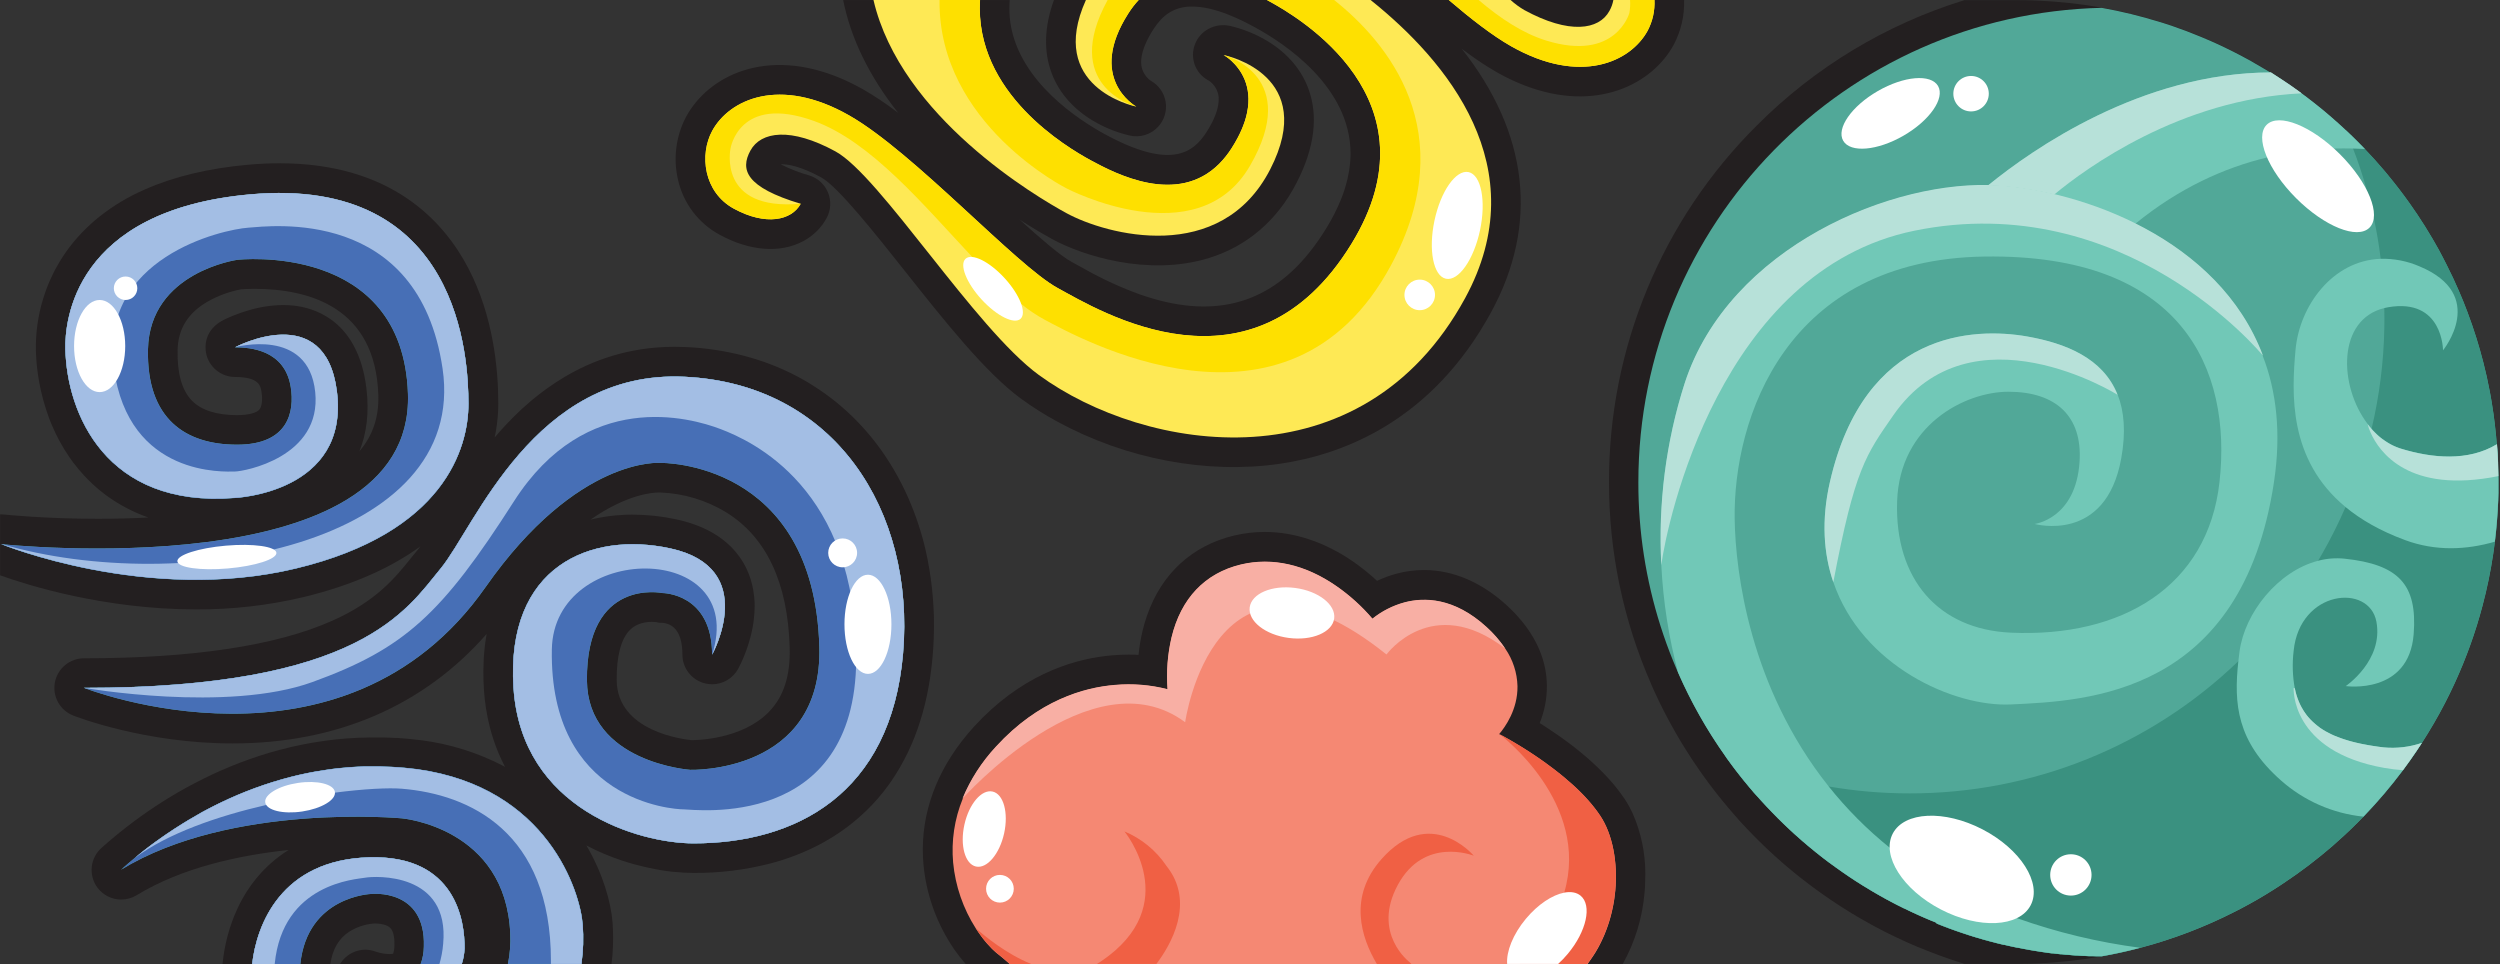 <svg width="1265" height="488" viewBox="0 0 1265 488" fill="none" xmlns="http://www.w3.org/2000/svg">
<rect x="0" y="0" width="1265" height="488" fill="#333333" stroke="none"/>
<g clip-path="url(#clip0_6704_352)">
<path d="M1264.21 242.83V243.89C1264.21 244.47 1264.21 245.04 1264.21 245.62C1264.21 246.36 1264.21 247.1 1264.21 247.83V249.38C1264.21 250.74 1264.14 252.1 1264.09 253.45C1263.81 260.423 1263.25 267.307 1262.41 274.1C1262.27 275.16 1262.14 276.22 1261.99 277.27C1261.84 278.32 1261.72 279.27 1261.57 280.27C1260.25 289.125 1258.44 297.898 1256.14 306.55C1254.38 313.217 1252.34 319.777 1250.02 326.23C1247.7 332.683 1245.09 339.083 1242.19 345.43C1239 352.403 1235.5 359.187 1231.67 365.78C1229.67 369.213 1227.61 372.583 1225.49 375.89C1224.64 377.223 1223.78 378.533 1222.91 379.82C1220.71 383.087 1218.43 386.303 1216.08 389.47L1215.9 389.71C1209.88 397.773 1203.36 405.454 1196.39 412.71L1195.91 413.21C1194.9 414.257 1193.87 415.3 1192.84 416.34C1188.84 420.34 1184.69 424.213 1180.38 427.96C1172.46 434.824 1164.11 441.171 1155.38 446.96C1154.92 447.27 1154.46 447.58 1153.99 447.88C1152.79 448.67 1151.58 449.46 1150.36 450.23C1145.12 453.563 1139.75 456.673 1134.24 459.56L1134.02 459.67C1132.95 460.24 1131.89 460.79 1130.81 461.33C1115.53 469.109 1099.47 475.24 1082.9 479.62C1082.34 479.78 1081.77 479.93 1081.21 480.07C1075.39 481.563 1069.48 482.843 1063.49 483.91C1063.88 483.91 1064.28 483.91 1064.67 483.91H1063.46C1060.72 484.404 1057.97 484.847 1055.2 485.24C1050.01 485.98 1044.77 486.557 1039.48 486.97L1035.6 487.25C1030.56 487.563 1025.49 487.72 1020.38 487.72H994.07L993.77 487.63L992.87 487.34L990.42 486.56L989.25 486.18L987.83 485.71L985.18 484.8C984.18 484.44 983.08 484.06 982.04 483.68L980.69 483.19C979.4 482.71 978.15 482.19 976.91 481.75L975.07 481.03L972.83 480.12L970.27 479.12L967.79 478.06L964.97 476.81L963.9 476.33C962.52 475.71 961.12 475.06 959.74 474.39L957.93 473.52L955.84 472.52L953.34 471.26L951.11 470.1C950.24 469.65 949.33 469.17 948.43 468.68L947.18 468.01C945.71 467.21 944.27 466.4 942.83 465.57L941.44 464.77L939.5 463.64L939.24 463.48L937.39 462.38L935.25 461.07L932.54 459.37L931.15 458.48C929.79 457.6 928.43 456.71 927.09 455.81L925.72 454.88C924.58 454.1 923.44 453.31 922.32 452.52L921.07 451.64L920.28 451.07L917.36 448.93L915.92 447.86C914.65 446.86 913.38 445.93 912.13 444.95L910.82 443.95C909.82 443.14 908.82 442.34 907.82 441.52L906.59 440.52C905.37 439.513 904.163 438.493 902.97 437.46L901.53 436.21C900.35 435.21 899.17 434.14 898.01 433.09L896.79 431.97C895.88 431.14 894.98 430.29 894.08 429.44L892.76 428.19C891.64 427.123 890.533 426.043 889.44 424.95L888.04 423.55C887.1 422.55 886.17 421.65 885.25 420.69L883.73 419.1C882.87 418.19 882.03 417.28 881.19 416.37C881.19 416.37 880.26 415.37 879.87 414.92C878.87 413.77 877.87 412.63 876.87 411.48L875.75 410.19L875.57 409.98C874.78 409.05 873.99 408.13 873.22 407.19L871.76 405.44C870.92 404.44 870.09 403.38 869.28 402.35C868.85 401.82 868.43 401.27 868 400.73C867.073 399.537 866.15 398.333 865.23 397.12L864.38 395.97L864.07 395.55C863.37 394.61 862.68 393.66 862 392.71C862 392.71 861.17 391.57 860.93 391.22C858.07 387.22 855.24 382.91 852.49 378.5C846.032 368.109 840.327 357.268 835.42 346.06V345.98C821.343 313.82 814.104 279.086 814.16 243.98C814.07 210.458 820.63 177.25 833.459 146.279C846.288 115.309 865.132 87.19 888.9 63.55C918.202 34.119 954.276 12.326 993.96 0.08H1020.46C1022.98 0.08 1025.46 0.08 1028.02 0.19C1029.26 0.19 1030.5 0.28 1031.73 0.34C1033.73 0.43 1035.66 0.54 1037.61 0.69C1038.11 0.69 1038.61 0.75 1039.09 0.79C1044.55 1.197 1049.96 1.784 1055.31 2.55C1057.12 2.81 1058.93 3.09 1060.72 3.39C1061.67 3.55 1062.62 3.71 1063.56 3.89C1073.55 5.666 1083.42 8.074 1093.11 11.1C1093.14 11.092 1093.16 11.092 1093.19 11.1L1094.84 11.61C1096.44 12.123 1098.03 12.65 1099.61 13.19C1104.41 14.85 1109.13 16.63 1113.78 18.57L1114.23 18.76C1115.8 19.4 1117.37 20.07 1118.92 20.76L1121.42 21.88C1127.42 24.613 1133.29 27.584 1139.04 30.79C1141.6 32.224 1144.13 33.697 1146.64 35.21L1149.18 36.76C1151.25 38.047 1153.3 39.38 1155.33 40.76C1158.07 42.567 1160.76 44.437 1163.41 46.37L1164.69 47.3C1165.54 47.92 1166.39 48.56 1167.23 49.19C1170 51.283 1172.73 53.43 1175.4 55.63L1177.09 57.04C1178.01 57.81 1178.91 58.58 1179.81 59.37C1182.21 61.44 1184.55 63.55 1186.86 65.72L1187.21 66.04C1189.27 67.967 1191.29 69.93 1193.28 71.93C1193.77 72.42 1194.28 72.93 1194.74 73.42L1195.74 74.42C1196.07 74.77 1196.41 75.11 1196.74 75.42C1200.16 78.993 1203.46 82.66 1206.65 86.42C1207.35 87.22 1208.02 88.03 1208.65 88.84C1208.74 88.95 1208.84 89.06 1208.92 89.18C1212.58 93.62 1216.07 98.19 1219.4 102.89C1222.03 106.583 1224.54 110.347 1226.95 114.18C1227.3 114.72 1227.63 115.27 1227.95 115.81C1230.09 119.237 1232.14 122.723 1234.09 126.27C1234.77 127.52 1235.45 128.78 1236.09 130.04C1236.73 131.3 1237.47 132.67 1238.14 134.04C1240.33 138.36 1242.39 142.75 1244.32 147.21C1245.84 150.717 1247.28 154.273 1248.63 157.88C1250.23 162.12 1251.71 166.413 1253.08 170.76C1254.37 174.867 1255.55 179.02 1256.63 183.22C1257.24 185.59 1257.82 187.98 1258.35 190.39C1258.95 193.06 1259.5 195.74 1260.01 198.45C1260.31 200.05 1260.59 201.65 1260.86 203.26C1261.21 205.26 1261.52 207.37 1261.81 209.44C1262.04 211.08 1262.26 212.73 1262.45 214.44C1262.69 216.32 1262.89 218.2 1263.07 220.09C1263.23 221.67 1263.37 223.25 1263.48 224.83C1263.55 225.61 1263.6 226.38 1263.65 227.16C1263.65 227.71 1263.73 228.26 1263.76 228.81L1263.82 229.81C1263.9 231.17 1263.97 232.54 1264.02 233.91C1264.12 236.25 1264.18 238.603 1264.21 240.97C1264.2 241.55 1264.21 242.19 1264.21 242.83Z" fill="#231F20"/>
<path d="M1264.21 242.83V243.89C1264.21 244.47 1264.21 245.04 1264.21 245.62C1264.21 246.36 1264.21 247.1 1264.21 247.83V249.38C1264.21 250.74 1264.14 252.1 1264.09 253.45C1263.81 260.423 1263.25 267.307 1262.41 274.1C1262.27 275.16 1262.14 276.22 1261.99 277.27C1261.84 278.32 1261.72 279.27 1261.57 280.27C1260.25 289.124 1258.44 297.898 1256.14 306.55C1254.38 313.217 1252.34 319.777 1250.02 326.23C1247.7 332.683 1245.09 339.083 1242.19 345.43C1239 352.403 1235.5 359.187 1231.67 365.78C1229.67 369.213 1227.61 372.583 1225.49 375.89C1224.64 377.223 1223.78 378.533 1222.91 379.82C1220.71 383.087 1218.43 386.303 1216.08 389.47L1215.9 389.71C1209.88 397.773 1203.36 405.454 1196.39 412.71L1195.91 413.21C1194.9 414.257 1193.87 415.3 1192.84 416.34C1188.84 420.34 1184.69 424.213 1180.38 427.96C1172.46 434.824 1164.11 441.171 1155.38 446.96C1154.92 447.27 1154.46 447.58 1153.99 447.88C1152.79 448.67 1151.58 449.46 1150.36 450.23C1145.12 453.563 1139.75 456.673 1134.24 459.56L1134.02 459.67C1132.95 460.24 1131.89 460.79 1130.81 461.33C1115.53 469.109 1099.47 475.24 1082.9 479.62C1082.34 479.78 1081.77 479.93 1081.21 480.07C1075.39 481.563 1069.48 482.843 1063.49 483.91C1063.88 483.91 1064.28 483.91 1064.67 483.91H1063.46H1062.31H1061.71H1061.64H1060.7L1059.19 483.85H1058.46H1057.74H1057.13L1055.75 483.78L1054.84 483.72H1054.14L1053.36 483.67L1050.92 483.5H1050.73H1050.56H1050.24L1048.63 483.37L1047.63 483.28L1046.43 483.17L1045.97 483.12H1045.55L1044.18 482.99L1043.18 482.88H1042.97H1042.68L1041.61 482.76L1039.66 482.53L1038.77 482.42H1038.51H1038.2L1036.48 482.19L1035.86 482.1L1034.52 481.91L1032.62 481.63L1031.98 481.53L1030.74 481.33L1028.58 480.98L1027.82 480.85L1026.38 480.59L1024.54 480.25L1023.73 480.1L1021.15 479.59L1020.79 479.52H1020.57C1019.66 479.34 1018.76 479.15 1017.86 478.95L1017.05 478.77L1015.5 478.42L1014.11 478.1H1014.03H1013.82C1012.71 477.84 1011.6 477.57 1010.49 477.29C1009.32 477 1008.15 476.69 1006.98 476.38L1004.16 475.61L1003.44 475.41L1002.91 475.25C1002.11 475.03 1001.31 474.79 1000.51 474.55L999.57 474.27L999.15 474.14L998.07 473.81L996.58 473.34L996.38 473.28L994.38 472.62L993.57 472.35L992.31 471.93L990.17 471.19L989.81 471.07L989.46 470.95L988.18 470.49C987.6 470.29 987.03 470.08 986.45 469.86L986.13 469.75L984.13 468.98L983.13 468.6L982.67 468.42L982.1 468.2C981.45 467.94 980.79 467.69 980.1 467.42L979.47 466.76L976.97 465.76L976.37 465.5L975.93 465.32C975.44 465.11 974.93 464.91 974.46 464.69L973.38 464.23L972.55 463.86L971.65 463.47L971.26 463.29L969.97 462.71L969.83 462.64L968.21 461.9L968 461.81L966.59 461.14L966.04 460.88L963.47 459.64H963.39L960.23 458.06L959.85 457.87L958.31 457.07L957.18 456.47L957.06 456.41L956.4 456.06L954.52 455.06L953.94 454.74L951.22 453.22L950.22 452.64L948.89 451.88L947.3 450.95L947.03 450.79C945.59 449.943 944.16 449.077 942.74 448.19L941.53 447.43L939.36 446.06L938.76 445.67L936.12 443.93L935.81 443.73L932.89 441.73L932.19 441.24C931.14 440.51 930.1 439.78 929.07 439.03C928.38 438.54 927.69 438.03 927.01 437.53L925.61 436.53L925.12 436.16L924.3 435.55L922.65 434.28L922.2 433.93L921.53 433.41L918.84 431.28L915.53 428.57L914.64 427.82L912.55 426.04L912 425.57L910.68 424.42C909.8 423.66 908.93 422.88 908.06 422.08L907.47 421.54C906.8 420.94 906.13 420.33 905.47 419.7C905.18 419.43 904.88 419.15 904.59 418.86L903.29 417.63L902.84 417.2L902.28 416.66C901.45 415.86 900.64 415.06 899.83 414.26C899.73 414.15 899.62 414.05 899.52 413.95C898.58 413.01 897.65 412.06 896.73 411.11C895.81 410.16 894.73 409.05 893.78 408.01C892.83 406.97 891.84 405.92 890.88 404.86L890.67 404.64C890.26 404.18 889.84 403.72 889.44 403.25L888.44 402.16L887.54 401.16L887.43 401.03L887.18 400.74C886.54 400 885.91 399.26 885.28 398.51C885.232 398.442 885.179 398.379 885.12 398.32L882.5 395.14L881.5 393.94L880.5 392.63C880.11 392.15 879.73 391.63 879.35 391.17L878.53 390.09L877.87 389.23L877.21 388.37L876.59 387.53C875.95 386.67 875.32 385.81 874.69 384.94L874.25 384.34L873.87 383.81L873.06 382.67C844.326 342.165 828.928 293.712 829.01 244.05C829.01 113.32 933.46 7 1063.45 3.96C1073.44 5.736 1083.31 8.144 1093 11.17C1093.03 11.162 1093.05 11.162 1093.08 11.17L1094.73 11.68C1096.33 12.193 1097.92 12.72 1099.5 13.26C1104.3 14.92 1109.02 16.7 1113.67 18.64L1114.12 18.83C1115.69 19.47 1117.26 20.14 1118.81 20.83L1121.31 21.95C1127.31 24.683 1133.18 27.653 1138.93 30.86C1141.49 32.293 1144.02 33.767 1146.53 35.28L1149.07 36.83C1151.14 38.117 1153.19 39.45 1155.22 40.83C1157.96 42.637 1160.65 44.507 1163.3 46.44L1164.58 47.37C1165.43 47.99 1166.28 48.63 1167.12 49.26C1169.89 51.353 1172.62 53.5 1175.29 55.7L1176.98 57.11C1177.9 57.88 1178.8 58.65 1179.7 59.44C1182.1 61.51 1184.44 63.62 1186.75 65.79L1187.1 66.11C1189.16 68.037 1191.18 70 1193.17 72C1193.66 72.49 1194.17 73 1194.63 73.49L1195.63 74.49C1195.96 74.84 1196.3 75.18 1196.63 75.49C1200.05 79.063 1203.35 82.73 1206.54 86.49C1207.24 87.29 1207.91 88.1 1208.54 88.91C1208.63 89.02 1208.73 89.13 1208.81 89.25C1212.47 93.69 1215.96 98.26 1219.29 102.96C1221.92 106.653 1224.43 110.417 1226.84 114.25C1227.19 114.79 1227.52 115.34 1227.84 115.88C1229.98 119.307 1232.03 122.793 1233.98 126.34C1234.66 127.59 1235.34 128.85 1235.98 130.11C1236.62 131.37 1237.36 132.74 1238.03 134.11C1240.22 138.43 1242.28 142.82 1244.21 147.28C1245.73 150.787 1247.17 154.343 1248.52 157.95C1250.12 162.19 1251.6 166.483 1252.97 170.83C1254.26 174.937 1255.44 179.09 1256.52 183.29C1257.13 185.66 1257.71 188.05 1258.24 190.46C1258.84 193.13 1259.39 195.81 1259.9 198.52C1260.2 200.12 1260.48 201.72 1260.75 203.33C1261.1 205.33 1261.41 207.44 1261.7 209.51C1261.93 211.15 1262.15 212.8 1262.34 214.51C1262.58 216.39 1262.78 218.27 1262.96 220.16C1263.12 221.74 1263.26 223.32 1263.37 224.9C1263.44 225.68 1263.49 226.45 1263.54 227.23C1263.54 227.78 1263.62 228.33 1263.65 228.88L1263.71 229.88C1263.79 231.24 1263.86 232.61 1263.91 233.98C1264.01 236.32 1264.07 238.673 1264.1 241.04C1264.2 241.55 1264.21 242.19 1264.21 242.83Z" fill="#51A898"/>
<path d="M1264.21 242.83V243.89C1264.21 244.47 1264.21 245.04 1264.21 245.62C1264.21 246.36 1264.21 247.1 1264.21 247.83V249.38C1264.21 250.74 1264.14 252.1 1264.09 253.45C1263.81 260.424 1263.25 267.307 1262.41 274.1C1262.27 275.16 1262.14 276.22 1261.99 277.27C1261.84 278.32 1261.72 279.27 1261.57 280.27C1260.25 289.125 1258.44 297.898 1256.14 306.55C1254.38 313.217 1252.34 319.777 1250.02 326.23C1247.7 332.684 1245.09 339.084 1242.19 345.43C1239 352.404 1235.5 359.187 1231.67 365.78C1229.67 369.214 1227.61 372.584 1225.49 375.89C1224.64 377.224 1223.78 378.534 1222.91 379.82C1220.71 383.087 1218.43 386.304 1216.08 389.47L1215.9 389.71C1209.88 397.773 1203.36 405.454 1196.39 412.71L1195.91 413.21C1194.9 414.257 1193.87 415.3 1192.84 416.34C1188.84 420.34 1184.69 424.214 1180.38 427.96C1172.46 434.824 1164.11 441.171 1155.38 446.96C1154.92 447.27 1154.46 447.58 1153.99 447.88C1152.79 448.67 1151.58 449.46 1150.36 450.23C1145.12 453.564 1139.75 456.674 1134.24 459.56L1134.02 459.67C1132.95 460.24 1131.89 460.79 1130.81 461.33C1115.53 469.109 1099.47 475.24 1082.9 479.62C1082.34 479.78 1081.77 479.93 1081.21 480.07C1075.39 481.564 1069.48 482.844 1063.49 483.91H1062.31H1061.71H1061.64H1060.7L1059.19 483.85H1058.46H1057.74H1057.13L1054.84 483.72H1054.14L1053.36 483.67L1050.92 483.5H1050.56H1050.47C1050.46 483.506 1050.45 483.508 1050.44 483.508C1050.43 483.508 1050.42 483.506 1050.41 483.5H1050.24L1048.63 483.37L1047.63 483.28L1046.43 483.17L1045.97 483.12H1045.55C1044.77 483.05 1044 482.97 1043.22 482.88H1043.01H1042.72L1041.65 482.76L1039.7 482.53L1038.81 482.42H1038.55H1038.24L1036.52 482.19L1035.9 482.1L1034.56 481.91L1032.66 481.63L1032.02 481.53L1030.78 481.33L1028.62 480.98L1027.86 480.85L1026.42 480.59L1024.58 480.25L1021.19 479.59L1020.83 479.52H1020.61C1019.7 479.34 1018.8 479.15 1017.9 478.95L1017.09 478.77L1015.54 478.42L1014.15 478.1H1014.07H1013.86C1012.75 477.84 1011.64 477.57 1010.53 477.29C1009.36 477 1008.19 476.69 1007.02 476.38L1004.2 475.61L1003.48 475.41L1002.95 475.25C1002.15 475.03 1001.35 474.79 1000.55 474.55L999.61 474.27L999.19 474.14L998.11 473.81L996.62 473.34L996.42 473.28L994.42 472.62L993.61 472.35L992.35 471.93L990.21 471.19C990.094 471.159 989.98 471.119 989.87 471.07L988.22 470.49C987.64 470.29 987.07 470.08 986.49 469.86L984.13 468.98L983.13 468.6L982.67 468.42L982.1 468.2C981.45 467.94 980.79 467.69 980.1 467.42L979.47 466.76L976.37 465.48L975.93 465.3C975.44 465.09 974.93 464.89 974.46 464.67L973.38 464.21L972.55 463.84L971.26 463.27L969.97 462.69L969.83 462.62L968.21 461.88L966.59 461.12L966.04 460.86L963.47 459.62H963.39L960.23 458.04L959.85 457.85L958.31 457.05L957.18 456.45L957.06 456.39L956.4 456.04L954.52 455.04L953.94 454.72L951.22 453.2L950.22 452.62L948.89 451.86L947.3 450.93L947.03 450.77C945.59 449.924 944.16 449.057 942.74 448.17L941.53 447.41L939.36 446.04L938.76 445.65L936.12 443.91L935.81 443.71L932.89 441.71L932.19 441.22C931.14 440.49 930.1 439.76 929.07 439.01C928.38 438.52 927.69 438.01 927.01 437.51L925.61 436.51L925.12 436.14L924.3 435.53L922.65 434.26L922.2 433.91L921.53 433.39L918.84 431.26L915.53 428.55L914.64 427.8L912.55 426.02L912 425.55L910.68 424.4L909.06 422.95L908.06 422.06L907.47 421.52L905.9 420.07L905.47 419.68C905.18 419.41 904.88 419.13 904.59 418.84L903.29 417.61L902.84 417.18L902.28 416.64C901.45 415.84 900.64 415.04 899.83 414.24C899.73 414.13 899.62 414.03 899.52 413.93C898.58 412.99 897.65 412.04 896.73 411.09C895.81 410.14 894.73 409.03 893.78 407.99C892.83 406.95 891.84 405.9 890.88 404.84L890.67 404.62C890.26 404.16 889.84 403.7 889.44 403.23L888.44 402.14L887.54 401.14L887.43 401.01L887.18 400.72C886.54 399.98 885.91 399.24 885.28 398.49C885.232 398.422 885.179 398.359 885.12 398.3L882.5 395.12L881.5 393.92L880.5 392.61C880.11 392.13 879.73 391.61 879.35 391.15L878.53 390.07L877.87 389.21L877.21 388.35L876.59 387.51C875.95 386.65 875.32 385.79 874.69 384.92L874.25 384.32L873.86 383.79L873.05 382.65C889.743 389.708 907.19 394.829 925.05 397.91C938.676 400.273 952.481 401.458 966.31 401.45C1028.26 401.537 1087.84 377.595 1132.5 334.66C1139.16 328.277 1145.45 321.516 1151.33 314.41C1159.32 304.773 1166.55 294.525 1172.94 283.76C1173.7 282.494 1174.44 281.22 1175.17 279.94C1179.47 272.389 1183.36 264.611 1186.82 256.64C1188.95 251.707 1190.92 246.707 1192.73 241.64C1195.35 234.254 1197.62 226.7 1199.53 218.98C1199.69 218.36 1199.84 217.73 1199.99 217.1C1204 200.271 1206.17 183.057 1206.47 165.76C1206.47 164.24 1206.52 162.76 1206.52 161.18C1206.52 159.42 1206.5 157.66 1206.46 155.9C1206.29 147.571 1205.68 139.256 1204.63 130.99C1203.77 123.99 1202.63 117.14 1201.14 110.37C1200.11 105.637 1198.95 100.97 1197.66 96.37C1195.66 89.17 1193.33 82.11 1190.66 75.19C1189.74 72.797 1188.79 70.427 1187.8 68.08C1187.47 67.29 1187.13 66.49 1186.8 65.7L1187.15 66.02C1189.21 67.947 1191.23 69.91 1193.22 71.91C1193.71 72.4 1194.22 72.91 1194.68 73.4L1195.68 74.4C1196.01 74.75 1196.35 75.09 1196.68 75.4C1200.1 78.974 1203.4 82.64 1206.59 86.4C1207.29 87.2 1207.96 88.01 1208.59 88.82C1208.68 88.93 1208.78 89.04 1208.86 89.16C1212.52 93.6 1216.01 98.17 1219.34 102.87C1221.97 106.564 1224.48 110.327 1226.89 114.16C1227.24 114.7 1227.57 115.25 1227.89 115.79C1230.03 119.217 1232.08 122.704 1234.03 126.25C1234.71 127.5 1235.39 128.76 1236.03 130.02C1236.67 131.28 1237.41 132.65 1238.08 134.02C1240.27 138.34 1242.33 142.73 1244.26 147.19C1245.78 150.697 1247.22 154.254 1248.57 157.86C1250.17 162.1 1251.65 166.394 1253.02 170.74C1254.31 174.847 1255.49 179 1256.57 183.2C1257.18 185.57 1257.76 187.96 1258.29 190.37C1258.89 193.04 1259.44 195.72 1259.95 198.43C1260.25 200.03 1260.53 201.63 1260.8 203.24C1261.15 205.24 1261.46 207.35 1261.75 209.42C1261.98 211.06 1262.2 212.71 1262.39 214.42C1262.63 216.3 1262.83 218.18 1263.01 220.07C1263.17 221.65 1263.31 223.23 1263.42 224.81C1263.49 225.59 1263.54 226.36 1263.59 227.14C1263.59 227.69 1263.67 228.24 1263.7 228.79L1263.76 229.79C1263.84 231.15 1263.91 232.52 1263.96 233.89C1264.06 236.23 1264.12 238.584 1264.15 240.95C1264.2 241.55 1264.21 242.19 1264.21 242.83Z" fill="#3A9180"/>
<path d="M1196.62 75.39C1194.66 75.277 1192.66 75.197 1190.62 75.15C1187.48 75.08 1184.27 75.09 1181.01 75.15C1169.58 75.49 1158.22 77.008 1147.11 79.68C1125.46 84.89 1102.74 95.11 1080.65 113.07C1076.79 116.204 1072.95 119.58 1069.14 123.2L1010.05 106.2L996.28 102.2C996.28 102.2 999.81 98.8 1006.28 93.55C1028.13 75.78 1083.5 36.79 1149.07 36.66C1151.14 37.947 1153.19 39.28 1155.22 40.66C1157.96 42.467 1160.65 44.337 1163.3 46.27L1164.58 47.2C1165.43 47.82 1166.28 48.46 1167.12 49.09C1169.89 51.183 1172.62 53.33 1175.29 55.53L1176.98 56.94C1177.9 57.71 1178.8 58.48 1179.7 59.27C1182.1 61.34 1184.44 63.45 1186.75 65.62L1187.1 65.94C1189.16 67.867 1191.18 69.83 1193.17 71.83C1193.66 72.32 1194.17 72.83 1194.63 73.32L1195.63 74.32C1195.96 74.7 1196.3 75.04 1196.62 75.39Z" fill="#71C8B7"/>
<path d="M1164.59 47.23C1103.27 50.1 1055.4 85.23 1039.69 98.23C1036.09 101.23 1034.18 103.02 1034.18 103.02L1010.08 106.18L996.31 102.18C996.31 102.18 999.84 98.78 1006.31 93.53C1028.16 75.76 1083.53 36.77 1149.1 36.64C1151.17 37.926 1153.22 39.26 1155.25 40.64C1157.99 42.446 1160.68 44.316 1163.33 46.25L1164.59 47.23Z" fill="#B7E1D9"/>
<path d="M1150.64 243.9C1134.37 351.76 1056.07 354.64 1017.52 356.45C988.75 357.8 942.18 337.04 927.69 294.62C926.601 291.439 925.713 288.193 925.03 284.9C924.87 284.12 924.71 283.32 924.57 282.52C924.43 281.72 924.29 280.94 924.17 280.13C923.87 278.13 923.64 276.06 923.49 273.97C923.42 273.08 923.36 272.18 923.32 271.27C922.961 262.07 923.849 252.863 925.96 243.9C943.43 167.4 998.84 165.5 1025.96 170.32C1029.7 170.99 1033.46 171.81 1037.14 172.85C1037.88 173.06 1038.61 173.27 1039.34 173.5L1039.97 173.7C1041.11 174.05 1042.24 174.44 1043.36 174.85C1044.48 175.26 1045.59 175.69 1046.68 176.16C1048.85 177.069 1050.96 178.104 1053 179.26C1054 179.83 1055 180.43 1056 181.08C1057 181.73 1057.91 182.38 1058.82 183.08C1059.73 183.78 1060.62 184.51 1061.47 185.29C1061.84 185.617 1062.2 185.95 1062.55 186.29L1063.03 186.77C1063.3 187.03 1063.56 187.29 1063.79 187.56C1063.89 187.656 1063.99 187.76 1064.08 187.87C1064.29 188.08 1064.49 188.3 1064.67 188.52C1064.85 188.74 1065.09 189 1065.3 189.25C1065.63 189.65 1065.96 190.05 1066.3 190.47C1066.64 190.89 1066.94 191.32 1067.25 191.76C1067.56 192.2 1067.92 192.76 1068.25 193.24C1068.58 193.72 1068.81 194.14 1069.07 194.61L1069.41 195.22C1069.53 195.42 1069.65 195.63 1069.75 195.84C1069.85 196.05 1070.01 196.32 1070.13 196.56C1070.37 197.04 1070.61 197.56 1070.83 198.04C1071.05 198.52 1071.31 199.15 1071.54 199.72C1074.82 208.01 1075.77 218.55 1073.34 231.98C1065.51 275.26 1029.51 265.12 1029.51 265.12C1029.51 265.12 1050.44 262.56 1052.27 233.5C1053.71 210.6 1040.27 198.22 1016.27 198.22C994.19 198.22 961.21 215.16 959.94 253.73C958.66 293 980.76 318.47 1017.48 320.13C1073.64 322.66 1117.2 296.86 1123.08 243.81C1129.4 186.71 1104.08 128.36 1004.2 129.81C903.51 131.26 876.99 212.01 877.74 262.6C878.15 289.87 885.58 347.97 925.15 397.72C934.332 409.271 944.773 419.763 956.28 429C973.66 443 994.81 455.24 1020.53 464.57C1040.73 471.76 1061.64 476.788 1082.9 479.57C1082.34 479.73 1081.77 479.88 1081.21 480.02C1075.39 481.514 1069.48 482.794 1063.49 483.86C1063.88 483.86 1064.28 483.86 1064.67 483.86H1063.46H1062.31H1061.71H1061.64H1060.7L1059.19 483.8H1058.46H1057.74H1057.13L1055.75 483.73L1054.84 483.67H1054.14L1053.36 483.62L1050.92 483.45H1050.73H1050.56H1050.47C1050.46 483.456 1050.45 483.458 1050.44 483.458C1050.43 483.458 1050.42 483.456 1050.41 483.45H1050.24L1048.63 483.32L1047.63 483.23L1046.43 483.12L1045.97 483.07H1045.55L1044.18 482.94L1043.18 482.83H1042.97H1042.68L1041.61 482.71L1039.66 482.48L1038.77 482.37H1038.51H1038.2L1036.48 482.14L1035.86 482.05L1034.52 481.86L1032.62 481.58L1031.98 481.48L1030.74 481.28L1028.58 480.93L1027.82 480.8L1026.38 480.54L1024.54 480.2L1023.73 480.05L1021.15 479.54L1020.79 479.47H1020.57C1019.66 479.29 1018.76 479.1 1017.86 478.9L1017.05 478.72L1015.5 478.37L1014.11 478.05H1014.03H1013.82C1012.71 477.79 1011.6 477.52 1010.49 477.24C1009.32 476.95 1008.15 476.64 1006.98 476.33L1004.16 475.56L1003.44 475.36L1002.91 475.2C1002.11 474.98 1001.31 474.74 1000.51 474.5L999.57 474.22L999.15 474.09L998.07 473.76L996.58 473.29L996.38 473.23L994.38 472.57L993.57 472.3L992.31 471.88L990.17 471.14C990.054 471.109 989.94 471.069 989.83 471.02L989.48 470.9L988.2 470.44C987.62 470.24 987.05 470.03 986.47 469.81L986.15 469.7L984.15 468.93L983.15 468.55L982.69 468.37L982.12 468.15C981.47 467.89 980.81 467.64 980.12 467.37L979.47 466.76L976.97 465.76L976.37 465.5L975.93 465.32C975.44 465.11 974.93 464.91 974.46 464.69L973.38 464.23L972.55 463.86L971.65 463.47L971.26 463.29L969.97 462.71L969.83 462.64L968.21 461.9L968 461.81L966.59 461.14L966.04 460.88L963.47 459.64H963.39L960.23 458.06L959.85 457.87L958.31 457.07L957.18 456.47L957.06 456.41L956.4 456.06L954.52 455.06L953.94 454.74L951.22 453.22L950.22 452.64L948.89 451.88L947.3 450.95L947.03 450.79C945.59 449.944 944.16 449.077 942.74 448.19L941.53 447.43L939.36 446.06L938.76 445.67L936.12 443.93C935.04 443.21 933.96 442.48 932.89 441.74L932.19 441.25C931.14 440.52 930.1 439.79 929.07 439.04C928.38 438.55 927.69 438.04 927.01 437.54L925.61 436.54L925.12 436.17C924.29 435.55 923.47 434.92 922.65 434.29L922.2 433.94L921.53 433.42L918.84 431.29L915.53 428.58L914.64 427.83L912.55 426.05L912 425.58C911 424.71 910 423.85 909.06 422.98L908.06 422.09L907.47 421.55L905.9 420.1C905.46 419.69 905.02 419.29 904.59 418.87L903.29 417.64L902.84 417.21L902.28 416.67C901.45 415.87 900.64 415.07 899.83 414.27C899.73 414.16 899.62 414.06 899.52 413.96C898.58 413.02 897.65 412.07 896.73 411.12C895.81 410.17 894.73 409.06 893.78 408.02C892.83 406.98 891.84 405.93 890.88 404.87L889.44 403.26L888.44 402.17L887.54 401.17L887.43 401.04L887.18 400.75C886.54 400.01 885.91 399.27 885.28 398.52C885.232 398.453 885.179 398.389 885.12 398.33L882.5 395.15C881.82 394.32 881.16 393.48 880.5 392.64C879.84 391.8 879.18 390.95 878.5 390.1L877.84 389.24L876.56 387.54C875.92 386.68 875.29 385.82 874.66 384.95L874.22 384.35L873.84 383.82L873.06 382.69C863.63 369.373 855.588 355.126 849.06 340.17C844.379 322.479 841.553 304.348 840.63 286.07C840.56 284.79 840.51 283.5 840.46 282.22C840.46 281.76 840.46 281.31 840.46 280.86C840.46 279.66 840.39 278.46 840.37 277.27C840.37 276.51 840.37 275.75 840.37 274.98C840.37 274.48 840.37 273.98 840.37 273.48C840.37 272.03 840.37 270.59 840.37 269.15C840.37 268.56 840.37 267.97 840.37 267.37C840.37 266.02 840.37 264.67 840.47 263.37L840.56 261.27C840.56 260.03 840.67 258.78 840.74 257.55C840.79 256.71 840.85 255.89 840.9 255.06C840.98 253.95 841.05 252.84 841.14 251.73C841.23 250.62 841.32 249.64 841.42 248.59C841.49 247.87 841.55 247.16 841.61 246.45C841.605 246.421 841.605 246.39 841.61 246.36C841.61 246.21 841.61 246.07 841.61 245.93L841.76 244.53C841.92 243.06 842.09 241.6 842.27 240.14C842.4 239.14 842.54 238.06 842.67 237.03C842.86 235.69 843.05 234.35 843.26 233.03L843.8 229.63C844.08 227.99 844.37 226.36 844.67 224.73C844.82 223.92 844.98 223.11 845.14 222.3C845.45 220.72 845.78 219.15 846.14 217.59C846.144 217.52 846.144 217.45 846.14 217.38C846.48 215.81 846.84 214.25 847.21 212.69C847.58 211.13 847.98 209.52 848.39 207.95C848.65 206.95 848.92 205.95 849.19 204.95C849.34 204.38 849.5 203.82 849.66 203.25C849.87 202.48 850.1 201.7 850.32 200.93C850.77 199.39 851.23 197.85 851.71 196.32C851.95 195.56 852.19 194.8 852.44 194.04L852.95 192.51C853.11 192.02 853.28 191.51 853.46 191.05C853.64 190.59 853.74 190.26 853.89 189.87C854.14 189.18 854.4 188.49 854.67 187.81C854.94 187.13 855.2 186.45 855.48 185.81C855.76 185.17 855.98 184.61 856.24 184.01C856.24 183.88 856.35 183.74 856.41 183.61C856.67 183.01 856.94 182.4 857.22 181.8C857.5 181.2 857.82 180.48 858.14 179.8C858.46 179.12 858.77 178.5 859.14 177.8C859.61 176.86 860.09 175.93 860.59 175.01C861.977 172.41 863.457 169.87 865.03 167.39C865.34 166.89 865.66 166.39 865.98 165.91C868.963 161.338 872.233 156.959 875.77 152.8C876.21 152.28 876.65 151.8 877.1 151.25C877.55 150.7 878.1 150.12 878.59 149.56C879.46 148.61 880.34 147.66 881.23 146.73C881.77 146.16 882.31 145.59 882.87 145.03C883.43 144.47 883.97 143.92 884.53 143.38C886.28 141.65 888.06 139.98 889.89 138.38C890.49 137.84 891.1 137.31 891.71 136.78C893.65 135.1 895.63 133.47 897.65 131.89C898 131.61 898.34 131.34 898.7 131.08C899.41 130.53 900.13 129.99 900.85 129.45C901.57 128.91 902.3 128.38 903.03 127.85C903.76 127.32 904.49 126.85 905.23 126.3L905.54 126.08L907.46 124.77C908.21 124.26 908.97 123.77 909.73 123.26L911.97 121.83H912.03C913.53 120.89 915.043 119.97 916.57 119.07C917.34 118.62 918.11 118.17 918.89 117.73C919.67 117.29 920.45 116.84 921.23 116.42L922.97 115.48C923.97 114.95 924.97 114.48 925.97 113.92C926.76 113.51 927.56 113.11 928.35 112.72C928.99 112.4 929.62 112.09 930.26 111.79L931.26 111.3L933.14 110.43L935.55 109.34C937.16 108.63 938.78 107.93 940.4 107.27C941.21 106.93 942.02 106.61 942.83 106.27L944.83 105.49L945.54 105.22L947.15 104.61C948.39 104.16 949.63 103.72 950.88 103.29L952.55 102.72C957.55 101.05 962.62 99.6 967.62 98.39C968.3 98.22 968.97 98.06 969.62 97.91C970.27 97.76 971.23 97.54 972.04 97.37C972.85 97.2 973.64 97.03 974.44 96.87L976.35 96.5C977.61 96.26 978.88 96.04 980.13 95.83C983.283 95.317 986.387 94.9 989.44 94.58L991.27 94.4C991.88 94.33 992.48 94.28 993.09 94.24L994.9 94.11L996.69 94C997.88 93.94 999.06 93.89 1000.24 93.86H1001.97H1002.03C1003.46 93.86 1004.88 93.86 1006.28 93.86C1008.03 93.86 1009.75 93.97 1011.44 94.08C1012.44 94.14 1013.37 94.22 1014.36 94.31H1014.65L1015.75 94.41C1019.81 94.8 1024.1 95.41 1028.56 96.17L1030.32 96.5L1032.43 96.9H1032.57L1034.85 97.37L1036.85 97.81C1037.78 98.02 1038.72 98.23 1039.67 98.46L1039.96 98.53C1041.26 98.84 1042.56 99.17 1043.88 99.53L1046 100.1L1048.14 100.7C1050.85 101.467 1053.57 102.314 1056.32 103.24L1058.58 104.01L1061.01 104.88C1062.63 105.46 1064.26 106.07 1065.88 106.72C1069.13 108 1072.39 109.39 1075.62 110.88C1077.24 111.62 1078.85 112.394 1080.46 113.2C1080.52 113.24 1080.59 113.273 1080.66 113.3C1082.2 114.06 1083.73 114.857 1085.25 115.69C1086.77 116.524 1088.35 117.407 1089.99 118.34L1092.11 119.59C1092.17 119.624 1092.23 119.665 1092.28 119.71L1092.67 119.94C1093.33 120.34 1094 120.75 1094.67 121.17L1096.98 122.65C1097.74 123.15 1098.5 123.65 1099.26 124.17C1100.02 124.69 1100.77 125.17 1101.52 125.73C1102.27 126.29 1103.01 126.8 1103.75 127.34C1105.29 128.467 1106.81 129.627 1108.3 130.82C1110.41 132.5 1112.47 134.24 1114.47 136.06C1115.16 136.68 1115.84 137.31 1116.47 137.94C1117.1 138.57 1118.07 139.46 1118.85 140.25C1119.06 140.45 1119.27 140.65 1119.46 140.86C1119.92 141.3 1120.35 141.74 1120.76 142.19C1121.17 142.64 1121.69 143.19 1122.14 143.64C1122.32 143.82 1122.49 144.01 1122.65 144.19C1123.19 144.77 1123.72 145.35 1124.24 145.94C1124.76 146.53 1125.47 147.35 1126.08 148.06C1126.69 148.77 1127.28 149.5 1127.87 150.23C1128.44 150.96 1129.02 151.69 1129.59 152.43C1130.73 153.917 1131.84 155.444 1132.91 157.01C1134.53 159.35 1136.06 161.77 1137.5 164.27C1138.95 166.76 1140.31 169.33 1141.5 171.98C1142.11 173.26 1142.69 174.56 1143.26 175.88L1143.7 176.96C1144.1 177.96 1144.5 178.96 1144.88 179.9C1144.88 179.99 1144.95 180.07 1144.98 180.16C1151.85 197.88 1154.38 219.05 1150.64 243.9Z" fill="#71C8B7"/>
<path d="M1071.47 199.76C1064.05 180.94 1044.74 173.63 1025.93 170.28C998.82 165.46 943.41 167.36 925.93 243.86C921.5 263.26 922.73 280.17 927.66 294.58C938.58 237.14 944.05 230.29 958.02 210.13C997.36 153.46 1071.47 199.76 1071.47 199.76Z" fill="#B7E1D9"/>
<path d="M1011.47 93.83C957.9 90.21 874.78 125.15 852.47 193.83C842.964 223.556 838.945 254.764 840.61 285.93C843.44 264.5 870.4 136.8 968.73 116.73C1075.12 95.03 1144.32 179.05 1145.1 180C1122.53 120.1 1052.68 96.61 1011.47 93.83Z" fill="#B7E1D9"/>
<path d="M1264.19 240.91C1264.19 241.55 1264.19 242.19 1264.19 242.83V243.89C1264.19 244.47 1264.19 245.04 1264.19 245.62C1264.19 246.36 1264.19 247.1 1264.19 247.83V249.38C1264.19 250.74 1264.12 252.1 1264.07 253.45C1263.79 260.423 1263.23 267.307 1262.39 274.1C1247.87 278.3 1232.39 278.99 1216.95 273.28C1204.39 268.64 1194.55 262.94 1186.87 256.58C1157.71 232.48 1159.61 198.87 1161.53 177.08C1163.46 154.98 1180.12 131.79 1204.69 130.95C1211.38 130.795 1218.03 132.088 1224.17 134.74C1259.1 149.2 1236.17 177.26 1236.17 177.26C1236.17 177.26 1236.17 150.71 1208.47 155.45C1207.81 155.56 1207.17 155.7 1206.54 155.86C1182.54 161.66 1183.29 195.24 1198.06 214.57C1198.34 214.93 1198.62 215.29 1198.91 215.63C1198.94 215.679 1198.98 215.726 1199.02 215.77C1199.36 216.19 1199.7 216.59 1200.02 216.99C1200.54 217.57 1201.02 218.14 1201.62 218.68C1201.94 219.01 1202.27 219.33 1202.62 219.68C1202.97 220.03 1203.28 220.3 1203.62 220.59L1203.71 220.67C1204.02 220.94 1204.33 221.2 1204.65 221.45C1204.97 221.7 1205.31 221.98 1205.65 222.23H1205.71C1206.06 222.5 1206.43 222.76 1206.79 223.01C1207.15 223.26 1207.38 223.41 1207.68 223.6L1207.95 223.77C1208.31 224 1208.67 224.22 1209.04 224.42C1209.41 224.62 1209.77 224.84 1210.14 225.03C1210.18 225.042 1210.22 225.062 1210.26 225.09L1210.95 225.43L1211.27 225.58L1211.66 225.76C1211.97 225.9 1212.28 226.04 1212.6 226.16L1212.77 226.23C1213.12 226.37 1213.47 226.51 1213.83 226.63C1214.19 226.75 1214.67 226.92 1215.09 227.05C1230.66 231.78 1248.87 233.6 1263.51 224.73C1263.58 225.51 1263.63 226.28 1263.68 227.06C1263.68 227.61 1263.76 228.16 1263.79 228.71L1263.85 229.71C1263.93 231.07 1264 232.44 1264.05 233.81C1264.12 236.177 1264.16 238.543 1264.19 240.91Z" fill="#71C8B7"/>
<path d="M1264 233.85C1264.1 236.19 1264.16 238.544 1264.19 240.91C1218.65 250.12 1203.79 228.53 1199.53 218.91C1198.89 217.526 1198.38 216.087 1198 214.61C1198.28 214.97 1198.56 215.32 1198.85 215.67C1198.88 215.719 1198.92 215.766 1198.96 215.81C1199.29 216.22 1199.63 216.62 1199.96 217.01C1200.47 217.6 1200.96 218.17 1201.56 218.72C1201.88 219.05 1202.21 219.36 1202.56 219.72L1203.56 220.63L1203.65 220.71L1204.59 221.49L1205.59 222.27H1205.65C1206.01 222.537 1206.37 222.797 1206.73 223.05L1207.62 223.64L1207.89 223.81C1208.25 224.04 1208.61 224.25 1208.98 224.46C1209.35 224.67 1209.71 224.87 1210.08 225.07C1210.12 225.082 1210.16 225.103 1210.2 225.13L1210.89 225.47L1211.21 225.62L1211.6 225.8C1211.91 225.94 1212.22 226.08 1212.54 226.2L1212.71 226.27C1213.06 226.41 1213.41 226.55 1213.77 226.67C1214.13 226.79 1214.61 226.96 1215.03 227.09C1230.6 231.82 1248.81 233.64 1263.45 224.77C1263.52 225.55 1263.57 226.32 1263.62 227.1C1263.62 227.65 1263.7 228.2 1263.73 228.75L1263.79 229.75C1263.87 231.11 1263.94 232.48 1263.99 233.85H1264Z" fill="#B7E1D9"/>
<path d="M1225.47 375.9C1224.62 377.233 1223.76 378.543 1222.89 379.83C1220.69 383.096 1218.41 386.313 1216.06 389.48L1215.88 389.72C1209.86 397.782 1203.34 405.464 1196.37 412.72L1195.89 413.22C1180.36 411.624 1165.74 405.187 1154.07 394.82C1131.93 375.21 1130.2 356.29 1132.61 334.54C1132.79 332.94 1132.98 331.32 1133.2 329.69C1135.81 310.03 1152.69 289 1172.99 283.74C1177.33 282.589 1181.85 282.233 1186.32 282.69C1213.68 285.58 1223.27 295.69 1221.32 320.84C1218.94 351.76 1186.94 347.16 1186.94 347.16C1186.94 347.16 1206.09 334.24 1202.47 314.62C1198.85 295 1163.63 298.5 1160.58 329.38C1159.83 335.673 1160.02 342.044 1161.16 348.28C1161.28 348.84 1161.4 349.39 1161.54 349.93C1161.54 349.93 1161.54 349.93 1161.54 350C1161.68 350.58 1161.84 351.14 1162.01 351.69C1162.18 352.24 1162.34 352.77 1162.54 353.3C1162.74 353.83 1162.92 354.35 1163.14 354.86C1163.55 355.862 1164.01 356.841 1164.53 357.79C1165.27 359.194 1166.14 360.533 1167.11 361.79C1167.42 362.2 1167.75 362.6 1168.11 363C1168.79 363.794 1169.52 364.549 1170.29 365.26C1170.66 365.61 1171.04 365.95 1171.43 366.26L1171.51 366.34C1171.9 366.67 1172.31 366.99 1172.72 367.34C1173.13 367.69 1173.58 367.99 1174.03 368.34C1174.41 368.6 1174.8 368.86 1175.2 369.1L1175.65 369.39L1176.83 370.09C1177.32 370.37 1177.83 370.64 1178.34 370.9C1178.85 371.16 1179.34 371.42 1179.91 371.67C1180.48 371.92 1180.91 372.16 1181.51 372.39C1181.52 372.385 1181.53 372.383 1181.54 372.383C1181.56 372.383 1181.57 372.385 1181.58 372.39C1182.12 372.62 1182.67 372.84 1183.24 373.05C1183.81 373.26 1184.4 373.49 1185 373.7L1186.14 374.08L1186.82 374.3C1187.31 374.46 1187.82 374.61 1188.33 374.76L1188.81 374.9L1190.6 375.39L1192.06 375.75L1192.96 375.96C1193.36 376.06 1193.77 376.15 1194.18 376.23L1195.41 376.49C1196.41 376.69 1197.41 376.88 1198.41 377.05C1198.98 377.16 1199.56 377.25 1200.14 377.34C1201.14 377.51 1202.23 377.67 1203.3 377.82L1204.68 378L1206.09 378.18C1212.64 378.808 1219.25 378.031 1225.47 375.9Z" fill="#71C8B7"/>
<path d="M1225.47 375.9C1224.62 377.234 1223.76 378.544 1222.89 379.83C1220.69 383.097 1218.41 386.314 1216.06 389.48L1215.88 389.72C1212.74 389.499 1209.6 389.115 1206.5 388.57C1158.74 380.16 1160.58 348.07 1160.58 348.07L1161.17 348.28C1161.29 348.84 1161.42 349.39 1161.55 349.93C1161.55 349.93 1161.55 349.93 1161.55 350C1161.7 350.58 1161.85 351.14 1162.02 351.69C1162.19 352.24 1162.36 352.77 1162.55 353.3C1162.74 353.83 1162.94 354.35 1163.15 354.86C1163.56 355.86 1164.03 356.838 1164.54 357.79C1165.3 359.187 1166.16 360.524 1167.12 361.79C1167.44 362.2 1167.77 362.6 1168.12 363C1168.81 363.78 1169.53 364.54 1170.3 365.26C1170.67 365.6 1171.05 365.94 1171.44 366.26L1171.52 366.34L1172.73 367.34C1173.16 367.67 1173.6 367.98 1174.04 368.34C1174.42 368.6 1174.81 368.86 1175.21 369.1L1175.66 369.39C1176.04 369.63 1176.44 369.86 1176.84 370.09C1177.24 370.32 1177.84 370.64 1178.35 370.9C1178.86 371.16 1179.35 371.42 1179.92 371.67C1180.49 371.92 1180.98 372.15 1181.52 372.39C1181.53 372.386 1181.54 372.383 1181.56 372.383C1181.57 372.383 1181.58 372.386 1181.59 372.39C1182.13 372.61 1182.68 372.84 1183.25 373.05C1183.82 373.26 1184.41 373.49 1185.01 373.7L1186.15 374.08L1186.83 374.3L1188.34 374.76L1188.82 374.9C1189.4 375.07 1190 375.23 1190.61 375.39L1192.07 375.75L1192.97 375.96C1193.37 376.06 1193.78 376.15 1194.19 376.23L1195.42 376.49C1196.42 376.69 1197.42 376.88 1198.42 377.05C1198.99 377.16 1199.57 377.25 1200.15 377.34C1201.15 377.51 1202.24 377.67 1203.31 377.82L1204.69 378L1206.1 378.18C1212.65 378.807 1219.25 378.03 1225.47 375.9Z" fill="#B7E1D9"/>
<path d="M1027.53 458.035C1033.33 446.838 1022.42 429.654 1003.14 419.654C983.865 409.654 963.529 410.624 957.72 421.821C951.911 433.018 962.829 450.202 982.105 460.202C1001.38 470.202 1021.72 469.232 1027.53 458.035Z" fill="white"/>
<path d="M1047.86 453.17C1053.64 453.17 1058.32 448.487 1058.32 442.71C1058.32 436.933 1053.64 432.25 1047.86 432.25C1042.08 432.25 1037.4 436.933 1037.4 442.71C1037.4 448.487 1042.08 453.17 1047.86 453.17Z" fill="white"/>
<path d="M963.17 68.654C976.424 61.002 984.251 49.747 980.653 43.515C977.055 37.283 963.394 38.434 950.14 46.085C936.887 53.737 929.059 64.993 932.658 71.225C936.256 77.457 949.917 76.306 963.17 68.654Z" fill="white"/>
<path d="M997.36 56.38C1002.31 56.38 1006.33 52.364 1006.33 47.41C1006.33 42.456 1002.31 38.44 997.36 38.44C992.406 38.44 988.39 42.456 988.39 47.41C988.39 52.364 992.406 56.38 997.36 56.38Z" fill="white"/>
<path d="M472.57 313.58C472.57 312.38 472.57 311.19 472.48 309.98C472.39 307.55 472.24 305.04 472.04 302.54C471.77 299.08 471.39 295.63 470.91 292.3C470.72 290.93 470.5 289.57 470.28 288.21C469.96 286.35 469.61 284.46 469.28 282.62C469 281.24 468.7 279.88 468.39 278.53C467.39 274.03 466.1 269.53 464.67 265.21C464.32 264.13 463.95 263.05 463.57 261.97C460.174 252.343 455.738 243.115 450.34 234.45C449.58 233.23 448.75 231.97 447.75 230.45C442.963 223.368 437.471 216.788 431.36 210.81C429.75 209.25 428.07 207.7 426.36 206.22C424.65 204.74 422.88 203.22 421.1 201.89C420.04 201.07 418.92 200.23 417.57 199.26C415.41 197.71 413.17 196.2 410.88 194.78C409.36 193.78 408.06 193.05 406.8 192.33C405.8 191.76 404.8 191.21 403.8 190.66C398.875 188.046 393.78 185.764 388.55 183.83L386.76 183.18C383.98 182.18 381.11 181.3 378.23 180.51L376.52 180.04C366.926 177.552 357.1 176.068 347.2 175.61C345.28 175.52 343.34 175.48 341.44 175.48C335.57 175.473 329.709 175.925 323.91 176.83C322.68 177.03 321.46 177.24 320.25 177.48C310.982 179.288 301.994 182.314 293.52 186.48C292.52 186.98 291.52 187.48 290.52 188.02C288.57 189.02 286.61 190.17 284.7 191.32C281.94 193 279.18 194.83 276.5 196.76C274.79 198 273.07 199.31 271.38 200.67C270.54 201.34 269.72 202.01 268.91 202.67C267.32 204 265.73 205.4 264.17 206.83C259.244 211.392 254.602 216.251 250.27 221.38C250.41 220.7 250.57 220.03 250.7 219.38C250.77 219 250.84 218.62 250.9 218.25C251.717 213.628 252.132 208.944 252.14 204.25C252.14 186.36 249.54 159.99 237.14 136.03C224.54 111.66 197.72 82.62 141.54 82.62H140.94C135.94 82.62 130.68 82.89 125.35 83.37C105.47 85.16 87.94 89.37 73.24 95.89C72.24 96.34 71.24 96.79 70.24 97.25C62.194 101.044 54.677 105.872 47.88 111.61C47.19 112.2 46.52 112.79 45.88 113.4C42.703 116.276 39.745 119.384 37.03 122.7C34.541 125.747 32.269 128.965 30.23 132.33C29.47 133.58 28.73 134.88 28.04 136.17C27.7 136.82 27.36 137.47 27.04 138.11C26.41 139.36 25.81 140.65 25.25 141.92C24.45 143.74 23.71 145.62 23.04 147.48C22.62 148.67 22.22 149.88 21.85 151.08C19.262 159.499 18.014 168.273 18.15 177.08C18.15 177.66 18.15 178.26 18.21 178.83C18.28 180.64 18.41 182.49 18.58 184.32C18.64 184.93 18.7 185.55 18.78 186.2C18.92 187.44 19.08 188.71 19.27 189.97C19.63 192.37 20.08 194.82 20.61 197.25C20.96 198.83 21.35 200.43 21.78 202.01C22.65 205.23 23.67 208.41 24.78 211.44C25.27 212.75 25.78 214.07 26.37 215.39C27.51 218.07 28.78 220.7 30.13 223.19C30.83 224.49 31.57 225.78 32.33 227.04C33.19 228.453 34.13 229.9 35.15 231.38C35.77 232.27 36.4 233.16 37.06 234.04C38.816 236.372 40.692 238.612 42.68 240.75C43.2 241.32 43.74 241.88 44.28 242.43C45.22 243.38 46.04 244.18 46.84 244.92C48.01 246.01 49.24 247.08 50.49 248.11C51.74 249.14 53.06 250.11 54.39 251.11C60.73 255.662 67.691 259.279 75.06 261.85C66.88 262.29 58.347 262.51 49.46 262.51C22.73 262.51 2.78 260.42 2.22 260.36C1.66 260.3 1.13 260.28 0.59 260.28H0.05V291.1C13.7 296.01 52.67 308.36 99.25 308.36C117.429 308.439 135.554 306.375 153.25 302.21C179.34 295.94 198.54 286.76 212.69 276.49C212.26 277.07 211.85 277.6 211.47 278.07C210.47 279.3 209.4 280.6 208.31 281.95C199.98 292.33 190.54 304.08 168.13 314.09C139.94 326.68 97.67 333.09 42.51 333.09C39.02 333.091 35.64 334.309 32.951 336.534C30.262 338.759 28.434 341.852 27.78 345.28C27.125 348.709 27.686 352.259 29.368 355.318C31.049 358.378 33.745 360.755 36.99 362.04C38.45 362.61 73.25 376.18 117.66 376.18C170.34 376.18 214.41 357.11 246.24 320.79C245.99 322.16 245.77 323.56 245.58 324.96C245.45 325.89 245.34 326.84 245.23 327.79C244.812 331.723 244.596 335.675 244.58 339.63C244.58 342.7 244.66 345.87 244.87 349.06C245.281 355.449 246.285 361.787 247.87 367.99C248.12 368.99 248.39 369.99 248.67 370.93C250.034 375.641 251.773 380.236 253.87 384.67C254.28 385.54 254.71 386.39 255.14 387.24L255.57 388.03C255.35 387.91 255.13 387.78 254.9 387.67C241.894 380.889 227.795 376.451 213.25 374.56H213.1C211.2 374.32 209.24 374.1 207.1 373.89L206.5 373.83C204.7 373.66 202.85 373.52 200.84 373.39H199.98C198.2 373.29 196.37 373.21 194.52 373.16H193.6C192.2 373.16 190.81 373.16 189.42 373.16H187.37C185.45 373.16 183.68 373.23 181.98 373.3H181.37C179.37 373.39 177.54 373.5 175.79 373.63H175.64C173.92 373.76 172.15 373.92 170.23 374.12L169.69 374.18C168.04 374.36 166.34 374.57 164.52 374.82L163.73 374.93C162.12 375.15 160.45 375.41 158.73 375.7L157.87 375.84C156.24 376.13 154.62 376.43 153 376.76L152.22 376.92C150.59 377.25 148.97 377.6 147.35 377.98L146.8 378.11C145.01 378.53 143.38 378.94 141.8 379.37H141.7C140.06 379.81 138.44 380.26 136.87 380.72L136.4 380.86C134.827 381.32 133.283 381.797 131.77 382.29L131.09 382.51C129.6 383 128.09 383.51 126.68 384.01L125.94 384.27C124.48 384.79 123.04 385.32 121.62 385.86L120.97 386.11C119.52 386.67 118.08 387.24 116.67 387.82L116.2 388.01C114.72 388.63 113.25 389.25 111.8 389.89H111.72C110.26 390.53 108.82 391.19 107.36 391.89L107.12 392C105.73 392.65 104.36 393.32 103.03 394L102.54 394.24C101.22 394.9 99.92 395.56 98.63 396.24L98.12 396.5C96.84 397.18 95.58 397.86 94.37 398.5L93.89 398.76C92.62 399.47 91.36 400.18 90.09 400.91L89.87 401.04C87.33 402.52 84.78 404.04 82.3 405.64L82.19 405.7C80.98 406.47 79.8 407.24 78.63 408.01L78.4 408.16C77.26 408.91 76.14 409.67 75.04 410.43L74.77 410.61C73.67 411.37 72.58 412.13 71.56 412.86C71.56 412.86 71.31 413.03 71.31 413.04C70.23 413.81 69.16 414.59 68.12 415.36C62.25 419.72 56.59 424.36 51.33 429.05C48.545 431.551 46.796 435.003 46.426 438.727C46.056 442.452 47.092 446.18 49.33 449.18C50.727 451.043 52.539 452.555 54.622 453.597C56.705 454.638 59.001 455.18 61.33 455.18C64.09 455.184 66.797 454.423 69.15 452.98C92.02 438.98 121.15 432.74 146.02 430.09C145.16 430.63 144.32 431.18 143.49 431.75C140.505 433.805 137.693 436.099 135.08 438.61C131.202 442.352 127.778 446.537 124.88 451.08C124.54 451.62 124.2 452.16 123.88 452.71C123.43 453.45 123.01 454.19 122.6 454.92C122.19 455.65 121.82 456.35 121.45 457.06C121.08 457.77 120.71 458.52 120.36 459.26C119.69 460.67 119.04 462.16 118.42 463.68C118.06 464.567 117.727 465.457 117.42 466.35C115.708 471.068 114.41 475.927 113.54 480.87L113.46 481.37C113.093 483.537 112.807 485.687 112.6 487.82H167.17C168.25 480.28 171.41 474.89 176.74 471.42C180.304 469.182 184.334 467.793 188.52 467.36C188.835 467.367 189.15 467.344 189.46 467.29H190.04C192.47 467.29 195.89 467.89 197.52 469.57C199.52 471.57 199.65 476.06 199.57 478.57C199.574 479.93 199.354 481.281 198.92 482.57C198.28 482.713 197.625 482.777 196.97 482.76C194.658 482.703 192.368 482.291 190.18 481.54C188.497 480.895 186.712 480.556 184.91 480.54C182.698 480.541 180.514 481.031 178.514 481.975C176.513 482.919 174.747 484.293 173.34 486C172.876 486.561 172.454 487.156 172.08 487.78H309.44C309.65 486.13 309.82 484.47 309.95 482.78V482.47C310.345 477.254 310.345 472.016 309.95 466.8C309.17 456.64 305.17 442.21 296.72 427.8C298.18 428.57 299.65 429.32 301.16 430.02C302.67 430.72 303.94 431.3 305.36 431.9C306.78 432.5 308.14 433.05 309.55 433.59L311.63 434.36C313.63 435.1 315.75 435.79 317.83 436.43L320.44 437.19C324.06 438.19 327.74 439.07 331.38 439.76C333.38 440.15 335.44 440.48 337.38 440.76C338.54 440.91 339.67 441.05 340.76 441.17H341.15C344.438 441.521 347.743 441.701 351.05 441.71C363.998 441.788 376.903 440.208 389.45 437.01C390.45 436.74 391.45 436.47 392.5 436.18L395.01 435.43C400.037 433.872 404.954 431.981 409.73 429.77C412.13 428.66 414.51 427.45 416.81 426.17C418.36 425.31 419.91 424.4 421.4 423.47C426.337 420.388 431.001 416.889 435.34 413.01C436.49 412.01 437.49 411.01 438.41 410.16C442.428 406.255 446.108 402.017 449.41 397.49C449.98 396.72 450.53 395.94 451.07 395.15C457.307 385.967 462.159 375.916 465.47 365.32C466.47 362.32 467.34 359.09 468.12 355.9C469.413 350.471 470.415 344.976 471.12 339.44C471.45 336.85 471.73 334.26 471.94 331.75C472.458 325.708 472.668 319.644 472.57 313.58ZM185.35 196.05C181.29 164.23 161.74 156.59 150.46 154.88C149.89 154.79 149.32 154.71 148.74 154.65C146.94 154.448 145.131 154.348 143.32 154.35C137.405 154.409 131.527 155.301 125.86 157L125.14 157.21C122.98 157.85 120.81 158.6 118.7 159.44L118.01 159.71C116.54 160.31 115.11 160.93 113.78 161.57C102.88 166.75 103.78 175.91 104.25 178.57C104.903 181.997 106.731 185.088 109.417 187.313C112.104 189.538 115.482 190.757 118.97 190.76C131.11 190.76 131.83 195.26 132.31 198.23C132.95 202.23 132.54 205.66 131.25 207.23C129.74 209 125.53 210.06 119.98 210.06C109.57 210.06 101.87 207.59 97.11 202.72C92.04 197.54 89.61 188.92 89.87 177.09C90.11 166.56 94.94 158.63 104.64 152.85C110.02 149.733 115.89 147.552 122 146.4C122.75 146.33 125.14 146.15 128.6 146.15C156.47 146.15 189.99 155.47 191.43 199.87C191.79 211.04 188.66 220.38 181.87 228.33C185.32 219.76 187.01 209.12 185.35 196.05ZM318.74 318.76C322.09 315.38 326.61 314.67 329.82 314.67C330.639 314.668 331.458 314.721 332.27 314.83C332.919 315.025 333.592 315.133 334.27 315.15H335.03C339.76 315.48 345.3 318.58 345.3 331.3C345.317 334.621 346.436 337.843 348.481 340.46C350.526 343.077 353.381 344.941 356.6 345.76C357.825 346.077 359.085 346.238 360.35 346.24C363.029 346.239 365.658 345.521 367.966 344.16C370.273 342.798 372.173 340.844 373.47 338.5C374.522 336.553 375.467 334.55 376.3 332.5C376.46 332.11 376.63 331.7 376.8 331.27C377.42 329.71 378 328.11 378.52 326.5C378.94 325.19 379.31 323.94 379.64 322.72C379.84 321.96 380.03 321.19 380.22 320.37L380.34 319.86C380.5 319.14 380.65 318.41 380.79 317.67L380.87 317.24C381.02 316.43 381.15 315.61 381.26 314.83L381.32 314.41C381.51 312.99 381.65 311.57 381.74 310.19C381.81 309.09 381.84 307.99 381.85 306.92C381.86 305.85 381.85 304.72 381.75 303.63C381.75 303.06 381.66 302.48 381.61 301.95C381.49 300.77 381.34 299.61 381.14 298.51C380.509 294.844 379.389 291.279 377.81 287.91C377.243 286.706 376.615 285.531 375.93 284.39C374.875 282.631 373.682 280.959 372.36 279.39C365.54 271.23 355.42 265.65 342.26 262.81C334.999 261.228 327.591 260.42 320.16 260.4C318.71 260.4 317.25 260.4 315.83 260.5C314.41 260.6 312.83 260.67 311.42 260.8C308.49 261.077 305.577 261.501 302.69 262.07C301.96 262.21 301.24 262.37 300.53 262.53L298.8 262.94C317.58 249.82 330.8 249.22 333.04 249.22C333.256 249.236 333.474 249.236 333.69 249.22H334.37C346.002 249.692 357.325 253.105 367.28 259.14C387.77 271.74 398.63 294.79 399.58 327.63C399.99 341.85 396.58 352.52 389.05 360.23C375.55 374.12 352.59 374.52 350.05 374.52C345.91 374.13 312.25 370.16 312.05 344.16C311.93 332.05 314.25 323.24 318.74 318.76Z" fill="#231F20"/>
<path d="M235.08 479.84C234.984 482.544 234.506 485.221 233.66 487.79H212.86C213.887 484.962 214.428 481.98 214.46 478.97C215.46 449.29 187.82 452.34 187.82 452.34C187.82 452.34 155.54 453.42 151.97 487.79H127.58C129.83 468.13 142.04 434.97 186.99 433.79C230.94 432.62 235.22 466.45 235.08 479.84Z" fill="#51A898"/>
<path d="M294.21 487.76H257C258.042 482.714 258.438 477.556 258.18 472.41C255.93 418.65 203.37 414.08 203.37 414.08C203.37 414.08 117 405.98 61.25 440.08C63.45 438.08 65.85 436.08 68.42 433.94L69.61 432.94L70.83 431.94L72.07 430.94L73.34 429.94C74.2 429.28 75.07 428.61 75.95 427.94L77.3 426.94L78.66 425.94C79.58 425.27 80.52 424.6 81.47 423.94C82.42 423.28 83.37 422.61 84.35 421.94C86.876 420.22 89.513 418.507 92.26 416.8L93.62 415.97L95.25 414.97C96.88 413.97 98.56 413.02 100.25 412.07L101.96 411.07L103.7 410.13L105.46 409.2L107.24 408.28L109.04 407.37L110.86 406.47L112.71 405.58C115.177 404.407 117.703 403.27 120.29 402.17C121.58 401.62 122.89 401.09 124.21 400.56C130.296 398.132 136.505 396.023 142.81 394.24L144.89 393.66L147.23 393.05L149.35 392.53L151.05 392.12L152.85 391.72L155.52 391.15L157.83 390.7C158.65 390.54 159.48 390.39 160.31 390.25C162.18 389.92 164.08 389.62 165.99 389.36C166.67 389.26 167.35 389.16 167.99 389.08L170.18 388.81L171.51 388.66C173.043 388.5 174.583 388.36 176.13 388.24C176.72 388.19 177.32 388.14 177.92 388.11L179.05 388.03L181.21 387.91L183.91 387.8H185.72C194.202 387.616 202.686 388.074 211.1 389.17C277.37 398.37 293.63 451.39 294.88 467.78C295.395 474.445 295.17 481.145 294.21 487.76Z" fill="#51A898"/>
<path d="M235.08 479.84C234.984 482.544 234.506 485.221 233.66 487.79H222.35C223.321 484.476 223.954 481.072 224.24 477.63C227.67 441.22 189.86 443.2 184.81 444.11C180.25 444.94 143.02 446.79 139 487.79H127.58C129.83 468.13 142.04 434.97 186.99 433.79C230.94 432.62 235.22 466.45 235.08 479.84Z" fill="#B7E1D9"/>
<path d="M294.21 487.76H278.77C278.77 487.27 278.77 486.76 278.77 486.28C278.77 420.76 237.59 401.91 203.28 399.09C196.7 398.55 184.28 399.15 169.37 401.09C158.77 402.46 146.86 404.51 134.78 407.29C110.2 412.95 84.9 421.66 68.37 434.02L69.56 433.02L70.78 432.02L72.02 431.02L73.29 430.02C74.15 429.36 75.02 428.69 75.9 428.02L77.25 427.02L78.61 426.02C79.53 425.35 80.47 424.68 81.42 424.02L84.3 422.02C86.827 420.3 89.463 418.587 92.21 416.88L93.57 416.05L95.2 415.05C96.83 414.05 98.5 413.11 100.2 412.15L101.91 411.15L103.65 410.21L105.41 409.28L107.19 408.36L108.99 407.45L110.81 406.55L112.66 405.66C115.127 404.487 117.653 403.35 120.24 402.25C121.53 401.7 122.84 401.17 124.16 400.64C130.246 398.212 136.455 396.103 142.76 394.32L144.84 393.74L147.18 393.13L149.3 392.61L151 392.2L152.8 391.8L155.47 391.23L157.78 390.78C158.6 390.62 159.43 390.47 160.26 390.33C162.13 390 164.03 389.7 165.94 389.44C166.62 389.34 167.3 389.24 167.94 389.16L170.13 388.89L171.46 388.74C172.993 388.58 174.533 388.44 176.08 388.32C176.67 388.27 177.27 388.22 177.87 388.19L179 388.11L181.16 387.99L183.86 387.88H185.67C194.152 387.697 202.637 388.154 211.05 389.25C277.32 398.45 293.58 451.47 294.83 467.86C295.356 474.496 295.148 481.17 294.21 487.76Z" fill="#B7E1D9"/>
<path d="M118.97 175.76C126.51 175.76 144.1 177 147.12 195.86C149.12 208.43 145.83 225.01 119.98 225.01C94.13 225.01 74.08 212.25 74.88 176.71C75.75 137.56 120.12 131.46 120.12 131.46C120.12 131.46 203.91 121.98 206.42 199.33C209.62 297.85 0.55 275.33 0.55 275.33C0.55 275.33 74.64 305.75 149.75 287.69C224.86 269.63 237.04 226.82 237.04 204.35C237.04 181.88 233.04 88.81 126.6 98.41C37.07 106.48 32.74 162.99 33.07 176.75C33.83 209 53.36 257.23 118.79 252C118.79 252 177.04 249.59 170.47 198C164.53 151.34 118.97 175.76 118.97 175.76Z" fill="#51A898"/>
<path d="M149.75 287.61C224.85 269.54 237.04 226.74 237.04 204.27C237.04 181.8 233.04 88.73 126.6 98.33C37.07 106.4 32.74 162.91 33.07 176.67C33.83 208.92 53.36 257.15 118.79 251.92C118.79 251.92 177.04 249.51 170.47 197.92C164.53 151.31 118.97 175.7 118.97 175.7C118.97 175.7 156.1 165.32 159.5 198.38C162.9 231.44 123.33 238.59 118.79 238.59C114.25 238.59 64.99 241.81 57.59 186.04C50.19 130.27 112.43 116.12 125.69 115.2C136.44 114.46 211.85 104.26 223.94 186.5C237.04 275.61 92.48 302.25 0.55 275.22C0.55 275.25 74.64 305.67 149.75 287.61Z" fill="#B7E1D9"/>
<path d="M42.47 348.04C42.47 348.04 173.63 399.94 245.72 297.04C292.28 230.61 334.18 234.22 334.18 234.22C334.18 234.22 411.86 232.76 414.58 327.22C416.44 391.71 349.25 389.54 349.25 389.54C349.25 389.54 297.32 385.92 296.99 344.3C296.57 292.04 335.18 300.08 335.18 300.08C335.18 300.08 360.31 300.08 360.31 331.24C360.31 331.24 384.67 287.31 339.06 277.47C298.84 268.78 255.78 286.39 259.8 348.04C263.82 409.69 323.52 426.74 350.94 426.74C402.12 426.74 450.86 402.26 456.94 330.48C463.02 258.7 422.52 194.29 346.35 190.64C270.18 186.99 240.28 266.64 222.96 287.64C205.64 308.64 182.35 348.04 42.47 348.04Z" fill="#51A898"/>
<path d="M158.13 345.1C204.74 328.19 223.48 310.83 260.04 253.7C296.6 196.57 349.15 211.2 364.69 217.14C380.23 223.08 433.69 246.85 433.24 333.68C432.79 420.51 351.44 409.54 345.95 409.54C340.46 409.54 277.95 405.43 279.23 328.65C280.15 273.81 378.86 273.35 360.35 331.24C360.35 331.24 384.71 287.31 339.1 277.47C298.88 268.78 255.82 286.39 259.84 348.04C263.86 409.69 323.56 426.74 350.98 426.74C402.16 426.74 450.9 402.26 456.98 330.48C463.06 258.7 422.56 194.29 346.39 190.64C270.22 186.99 240.32 266.64 223 287.64C205.68 308.64 182.33 348.07 42.49 348.07C42.47 348.04 115.08 360.76 158.13 345.1Z" fill="#B7E1D9"/>
<path d="M235.08 479.84C234.984 482.544 234.506 485.221 233.66 487.79H212.86C213.887 484.962 214.428 481.98 214.46 478.97C215.46 449.29 187.82 452.34 187.82 452.34C187.82 452.34 155.54 453.42 151.97 487.79H127.58C129.83 468.13 142.04 434.97 186.99 433.79C230.94 432.62 235.22 466.45 235.08 479.84Z" fill="#476FB6"/>
<path d="M294.21 487.76H257C258.042 482.714 258.438 477.556 258.18 472.41C255.93 418.65 203.37 414.08 203.37 414.08C203.37 414.08 117 405.98 61.25 440.08C63.45 438.08 65.85 436.08 68.42 433.94L69.61 432.94L70.83 431.94L72.07 430.94L73.34 429.94C74.2 429.28 75.07 428.61 75.95 427.94L77.3 426.94L78.66 425.94C79.58 425.27 80.52 424.6 81.47 423.94C82.42 423.28 83.37 422.61 84.35 421.94C86.876 420.22 89.513 418.507 92.26 416.8L93.62 415.97L95.25 414.97C96.88 413.97 98.56 413.02 100.25 412.07L101.96 411.07L103.7 410.13L105.46 409.2L107.24 408.28L109.04 407.37L110.86 406.47L112.71 405.58C115.177 404.407 117.703 403.27 120.29 402.17C121.58 401.62 122.89 401.09 124.21 400.56C130.296 398.132 136.505 396.023 142.81 394.24L144.89 393.66L147.23 393.05L149.35 392.53L151.05 392.12L152.85 391.72L155.52 391.15L157.83 390.7C158.65 390.54 159.48 390.39 160.31 390.25C162.18 389.92 164.08 389.62 165.99 389.36C166.67 389.26 167.35 389.16 167.99 389.08L170.18 388.81L171.51 388.66C173.043 388.5 174.583 388.36 176.13 388.24C176.72 388.19 177.32 388.14 177.92 388.11L179.05 388.03L181.21 387.91L183.91 387.8H185.72C194.202 387.616 202.686 388.074 211.1 389.17C277.37 398.37 293.63 451.39 294.88 467.78C295.395 474.445 295.17 481.145 294.21 487.76Z" fill="#476FB6"/>
<path d="M235.08 479.84C234.984 482.544 234.506 485.221 233.66 487.79H222.35C223.321 484.476 223.954 481.072 224.24 477.63C227.67 441.22 189.86 443.2 184.81 444.11C180.25 444.94 143.02 446.79 139 487.79H127.58C129.83 468.13 142.04 434.97 186.99 433.79C230.94 432.62 235.22 466.45 235.08 479.84Z" fill="#A3BEE4"/>
<path d="M294.21 487.76H278.77C278.77 487.27 278.77 486.76 278.77 486.28C278.77 420.76 237.59 401.91 203.28 399.09C196.7 398.55 184.28 399.15 169.37 401.09C158.77 402.46 146.86 404.51 134.78 407.29C110.2 412.95 84.9 421.66 68.37 434.02L69.56 433.02L70.78 432.02L72.02 431.02L73.29 430.02C74.15 429.36 75.02 428.69 75.9 428.02L77.25 427.02L78.61 426.02C79.53 425.35 80.47 424.68 81.42 424.02L84.3 422.02C86.827 420.3 89.463 418.587 92.21 416.88L93.57 416.05L95.2 415.05C96.83 414.05 98.5 413.11 100.2 412.15L101.91 411.15L103.65 410.21L105.41 409.28L107.19 408.36L108.99 407.45L110.81 406.55L112.66 405.66C115.127 404.487 117.653 403.35 120.24 402.25C121.53 401.7 122.84 401.17 124.16 400.64C130.246 398.212 136.455 396.103 142.76 394.32L144.84 393.74L147.18 393.13L149.3 392.61L151 392.2L152.8 391.8L155.47 391.23L157.78 390.78C158.6 390.62 159.43 390.47 160.26 390.33C162.13 390 164.03 389.7 165.94 389.44C166.62 389.34 167.3 389.24 167.94 389.16L170.13 388.89L171.46 388.74C172.993 388.58 174.533 388.44 176.08 388.32C176.67 388.27 177.27 388.22 177.87 388.19L179 388.11L181.16 387.99L183.86 387.88H185.67C194.152 387.697 202.637 388.154 211.05 389.25C277.32 398.45 293.58 451.47 294.83 467.86C295.356 474.496 295.148 481.17 294.21 487.76Z" fill="#A3BEE4"/>
<path d="M118.97 175.76C126.51 175.76 144.1 177 147.12 195.86C149.12 208.43 145.83 225.01 119.98 225.01C94.13 225.01 74.08 212.25 74.88 176.71C75.75 137.56 120.12 131.46 120.12 131.46C120.12 131.46 203.91 121.98 206.42 199.33C209.62 297.85 0.55 275.33 0.55 275.33C0.55 275.33 74.64 305.75 149.75 287.69C224.86 269.63 237.04 226.82 237.04 204.35C237.04 181.88 233.04 88.81 126.6 98.41C37.07 106.48 32.74 162.99 33.07 176.75C33.83 209 53.36 257.23 118.79 252C118.79 252 177.04 249.59 170.47 198C164.53 151.34 118.97 175.76 118.97 175.76Z" fill="#476FB6"/>
<path d="M149.75 287.61C224.85 269.54 237.04 226.74 237.04 204.27C237.04 181.8 233.04 88.73 126.6 98.33C37.07 106.4 32.74 162.91 33.07 176.67C33.83 208.92 53.36 257.15 118.79 251.92C118.79 251.92 177.04 249.51 170.47 197.92C164.53 151.31 118.97 175.7 118.97 175.7C118.97 175.7 156.1 165.32 159.5 198.38C162.9 231.44 123.33 238.59 118.79 238.59C114.25 238.59 64.99 241.81 57.59 186.04C50.19 130.27 112.43 116.12 125.69 115.2C136.44 114.46 211.85 104.26 223.94 186.5C237.04 275.61 92.48 302.25 0.55 275.22C0.55 275.25 74.64 305.67 149.75 287.61Z" fill="#A3BEE4"/>
<path d="M42.47 348.04C42.47 348.04 173.63 399.94 245.72 297.04C292.28 230.61 334.18 234.22 334.18 234.22C334.18 234.22 411.86 232.76 414.58 327.22C416.44 391.71 349.25 389.54 349.25 389.54C349.25 389.54 297.32 385.92 296.99 344.3C296.57 292.04 335.18 300.08 335.18 300.08C335.18 300.08 360.31 300.08 360.31 331.24C360.31 331.24 384.67 287.31 339.06 277.47C298.84 268.78 255.78 286.39 259.8 348.04C263.82 409.69 323.52 426.74 350.94 426.74C402.12 426.74 450.86 402.26 456.94 330.48C463.02 258.7 422.52 194.29 346.35 190.64C270.18 186.99 240.28 266.64 222.96 287.64C205.64 308.64 182.35 348.04 42.47 348.04Z" fill="#476FB6"/>
<path d="M158.13 345.1C204.74 328.19 223.48 310.83 260.04 253.7C296.6 196.57 349.15 211.2 364.69 217.14C380.23 223.08 433.69 246.85 433.24 333.68C432.79 420.51 351.44 409.54 345.95 409.54C340.46 409.54 277.95 405.43 279.23 328.65C280.15 273.81 378.86 273.35 360.35 331.24C360.35 331.24 384.71 287.31 339.1 277.47C298.88 268.78 255.82 286.39 259.84 348.04C263.86 409.69 323.56 426.74 350.98 426.74C402.16 426.74 450.9 402.26 456.98 330.48C463.06 258.7 422.56 194.29 346.39 190.64C270.22 186.99 240.32 266.64 223 287.64C205.68 308.64 182.33 348.07 42.49 348.07C42.47 348.04 115.08 360.76 158.13 345.1Z" fill="#A3BEE4"/>
<path d="M439.18 340.99C445.741 340.99 451.06 329.756 451.06 315.9C451.06 302.043 445.741 290.81 439.18 290.81C432.619 290.81 427.3 302.043 427.3 315.9C427.3 329.756 432.619 340.99 439.18 340.99Z" fill="white"/>
<path d="M426.38 287.06C430.417 287.06 433.69 283.788 433.69 279.75C433.69 275.713 430.417 272.44 426.38 272.44C422.343 272.44 419.07 275.713 419.07 279.75C419.07 283.788 422.343 287.06 426.38 287.06Z" fill="white"/>
<path d="M152.923 410.616C162.657 409.158 170.062 404.74 169.464 400.747C168.866 396.754 160.491 394.7 150.757 396.158C141.024 397.616 133.619 402.035 134.217 406.027C134.815 410.02 143.19 412.074 152.923 410.616Z" fill="white"/>
<path d="M50.42 198.41C57.566 198.41 63.36 187.974 63.36 175.1C63.36 162.226 57.566 151.79 50.42 151.79C43.273 151.79 37.48 162.226 37.48 175.1C37.48 187.974 43.273 198.41 50.42 198.41Z" fill="white"/>
<path d="M63.54 151.79C66.821 151.79 69.48 149.131 69.48 145.85C69.48 142.57 66.821 139.91 63.54 139.91C60.26 139.91 57.6 142.57 57.6 145.85C57.6 149.131 60.26 151.79 63.54 151.79Z" fill="white"/>
<path d="M115.304 287.637C129.143 286.444 140.138 282.893 139.863 279.708C139.588 276.522 128.147 274.907 114.309 276.1C100.47 277.294 89.475 280.844 89.749 284.03C90.024 287.216 101.465 288.831 115.304 287.637Z" fill="white"/>
<path d="M533.3 0C528.38 13.58 528 26 532.17 37.11C536.1 47.54 544.05 56.25 555.17 62.3C560.373 65.146 565.942 67.266 571.72 68.6C574.29 69.176 576.967 69.066 579.481 68.279C581.994 67.493 584.257 66.058 586.04 64.12C587.584 62.444 588.727 60.438 589.38 58.255C590.033 56.072 590.18 53.769 589.81 51.52C589.439 49.27 588.56 47.134 587.24 45.275C585.919 43.415 584.192 41.882 582.19 40.79C580.947 39.89 579.895 38.752 579.096 37.442C578.296 36.132 577.764 34.677 577.53 33.16C577 29.25 578.35 24.16 581.44 18.49C582.07 17.32 582.8 16.09 583.59 14.86C588.39 7.37 593.95 3.86 601.59 3.34H601.86H602.28C614.91 2.89 629.68 10.95 635.28 13.98C649.72 21.85 683.28 43.81 683.38 77.58C683.38 78.48 683.38 79.48 683.28 80.58C683.28 81.24 683.2 81.91 683.14 82.58C682.892 85.14 682.481 87.682 681.91 90.19C681.45 92.19 680.91 94.06 680.35 95.89C679.79 97.72 679.15 99.4 678.44 101.15C676.401 106.105 673.959 110.884 671.14 115.44C668.536 119.715 665.668 123.823 662.55 127.74C640.93 154.64 612.92 161.6 576.91 149.02C567.419 145.594 558.225 141.397 549.42 136.47L545.33 134.21L542.33 132.57C536.7 129.5 526.85 121.02 515.97 111.17C523.28 115.88 529.13 119.17 532.44 121.01C547.23 129.08 580.58 140.16 611.76 130.55C631.04 124.61 646.37 111.44 656.1 92.46C665.23 74.65 667.2 58.55 661.94 44.59C658.01 34.17 650.07 25.46 638.94 19.41C633.685 16.537 628.059 14.403 622.22 13.07C614.9 11.51 607.22 15.4 604.63 22.47C603.355 25.769 603.318 29.418 604.526 32.742C605.734 36.066 608.105 38.84 611.2 40.55L611.76 40.84C613.152 41.804 614.312 43.064 615.158 44.531C616.003 45.997 616.513 47.633 616.65 49.32C616.65 49.61 616.65 49.91 616.65 50.21C616.65 50.21 616.65 50.29 616.65 50.34C616.65 53.98 615.29 58.34 612.65 63.21C612 64.4 611.28 65.62 610.49 66.85C603.66 77.52 592.18 85.97 558.81 67.77C546.04 60.77 515.86 41.43 511.3 11.83C511.13 10.73 511 9.73 510.92 8.83C510.92 8.69 510.92 8.55 510.92 8.4C510.695 5.611 510.695 2.809 510.92 0.02H426.64C430.5 19.39 439.81 38.57 454.51 57.15L453.94 56.71C448.523 52.56 442.844 48.762 436.94 45.34C436.35 45 435.75 44.67 435.16 44.34C433.27 43.34 431.36 42.34 429.48 41.44C428.26 40.87 427.03 40.31 425.8 39.78C387.8 23.57 358.45 38.38 347.21 59C342.072 68.687 340.575 79.894 342.99 90.59C344.272 96.536 346.825 102.133 350.474 106.999C354.123 111.865 358.781 115.884 364.13 118.78C379.38 127.1 394.81 128.27 406.46 122.01L406.95 121.74C407.865 121.225 408.752 120.665 409.61 120.06C411.497 118.725 413.219 117.17 414.74 115.43C415.31 114.77 415.82 114.14 416.28 113.51C417.013 112.486 417.681 111.417 418.28 110.31C419.348 108.35 419.964 106.177 420.085 103.949C420.206 101.721 419.829 99.494 418.98 97.43C417.673 94.246 415.311 91.609 412.29 89.96C411.394 89.465 410.449 89.063 409.47 88.76C404.569 87.39 399.813 85.545 395.27 83.25L395.03 83.12C398.34 82.98 405.03 84.03 415.52 89.77C423.97 94.37 442.78 118.11 457.9 137.18C477.96 162.48 498.71 188.65 516.76 201.83C522.546 206.039 528.603 209.864 534.89 213.28C569.66 232.28 610.73 240.04 647.56 234.68C679.83 229.99 724.56 212.88 754.47 158.05C778.72 113.58 773.54 67.52 739.56 24.57L740.14 25.02L741.21 25.82C742.19 26.553 743.16 27.263 744.12 27.95C748.299 30.994 752.639 33.812 757.12 36.39C757.71 36.72 758.29 37.05 758.88 37.39C762.963 39.626 767.189 41.59 771.53 43.27C807.94 57.27 836.1 42.46 846.85 22.74C850.581 15.76 852.413 7.921 852.16 0.01L533.3 0Z" fill="#231F20"/>
<path d="M642.76 85.62C617.68 134.53 559.76 118.84 539.62 107.85C524.71 99.72 455.76 59.3 441.98 0H495.88C493.02 47.25 540.19 74.69 551.68 81C564.83 88.17 595.76 104.09 616.93 82.86C619.291 80.473 621.386 77.838 623.18 75C624.36 73.15 625.41 71.36 626.31 69.63C627.707 67.013 628.881 64.284 629.82 61.47L630.06 60.7C630.22 60.2 630.36 59.7 630.49 59.21C630.55 58.96 630.62 58.71 630.68 58.46C630.81 57.98 630.91 57.46 631.01 57.03C633.84 43.36 627.57 34.91 623.11 30.8C622.74 30.46 622.38 30.15 622.04 29.87C621.136 29.126 620.173 28.457 619.16 27.87C621.08 28.16 666.98 38.38 642.76 85.62Z" fill="#FEE955"/>
<path d="M833.7 15.55C825.13 31.28 799.7 43.32 764.54 23.35C755.21 18.05 744.34 9.62 733.08 0H764.36C766.507 1.948 768.853 3.664 771.36 5.12C793.94 17.43 809.07 15.22 814.36 5.54C815.334 3.819 816.011 1.946 816.36 0H837.14C837.406 5.398 836.218 10.768 833.7 15.55Z" fill="#FEE955"/>
<path d="M632.47 83.92C605.87 129.83 539.89 95.43 539.89 95.43C539.89 95.43 474.61 62.86 475.41 0H495.91C493.05 47.25 540.22 74.69 551.71 81C564.86 88.17 595.79 104.09 616.96 82.86C619.312 80.468 621.404 77.833 623.2 75C624.39 73.15 625.43 71.36 626.34 69.63C627.729 67.01 628.903 64.281 629.85 61.47L630.09 60.7C630.25 60.2 630.39 59.7 630.52 59.21C630.58 58.96 630.65 58.71 630.71 58.46C630.84 57.98 630.94 57.46 631.04 57.03C633.87 43.36 627.6 34.91 623.14 30.8C622.77 30.46 622.41 30.15 622.07 29.87C621.166 29.126 620.203 28.457 619.19 27.87C620.95 28.25 658.47 39.09 632.47 83.92Z" fill="#FEE000"/>
<path d="M833.7 15.55C825.13 31.28 799.7 43.32 764.54 23.35C755.21 18.05 744.34 9.62 733.08 0H748.19C759.19 9.36 770.51 16.84 782.35 20.51C817.62 31.43 824.46 6.59 824.46 6.59C824.853 4.417 824.971 2.203 824.81 0H837.18C837.433 5.401 836.232 10.772 833.7 15.55Z" fill="#FEE000"/>
<path d="M549.47 0H576.13C574.196 2.095 572.456 4.361 570.93 6.77C550.05 39.38 573.93 53.34 574.93 53.94C573.09 53.56 529.68 43.91 549.47 0Z" fill="#FEE955"/>
<path d="M741.34 150.88C689.02 246.88 579.46 229.05 525.63 189.72C493.29 166.1 445.3 88.91 422.72 76.6C400.14 64.29 385.01 66.5 379.72 76.18C374.43 85.86 377.33 94.75 405.16 103.12C400.54 111.59 387.46 114.4 371.33 105.6C356.01 97.25 353.81 78.26 360.4 66.17C368.98 50.44 394.4 38.4 429.56 58.36C462.34 76.97 514.09 134.27 535.14 145.74C556.19 157.21 633.83 205.05 683.9 123.29C728.51 50.44 656.9 8.68 642.43 0.77L641.02 0H693.52C731.84 30.63 777.47 84.57 741.34 150.88Z" fill="#FEE955"/>
<path d="M560.47 0H576.18C574.246 2.095 572.506 4.361 570.98 6.77C550.1 39.38 573.98 53.34 574.98 53.94C573.18 53.47 536.93 42.99 560.47 0Z" fill="#FEE000"/>
<path d="M703.87 134.17C651.71 231.27 544.09 169.88 528.72 161.85C524.504 159.564 520.513 156.885 516.8 153.85C508.8 147.5 500.52 139.15 491.95 130.02C467.53 104.02 440.8 71.61 411.76 61.17C373.95 47.57 369.65 75.09 369.65 75.09C369.65 75.09 362.77 106.89 405.17 103.09C400.55 111.56 387.47 114.37 371.34 105.57C356.02 97.22 353.82 78.23 360.41 66.14C368.99 50.41 394.41 38.37 429.57 58.33C462.35 76.94 514.1 134.24 535.15 145.71C556.2 157.18 633.84 205.02 683.91 123.26C728.52 50.41 656.91 8.65 642.44 0.74L641.03 -0.03H675.03C701.61 21.1 740.31 66.33 703.87 134.17Z" fill="#FEE000"/>
<path d="M748.889 116.505C752.051 101.604 749.455 88.431 743.091 87.08C736.726 85.73 729.004 96.714 725.842 111.614C722.681 126.515 725.277 139.688 731.641 141.039C738.005 142.389 745.727 131.405 748.889 116.505Z" fill="white"/>
<path d="M718.38 156.95C722.649 156.95 726.11 153.489 726.11 149.22C726.11 144.951 722.649 141.49 718.38 141.49C714.111 141.49 710.65 144.951 710.65 149.22C710.65 153.489 714.111 156.95 718.38 156.95Z" fill="white"/>
<path d="M516.399 161.321C519.634 158.361 516.031 149.157 508.35 140.763C500.67 132.37 491.821 127.966 488.586 130.926C485.351 133.886 488.954 143.09 496.635 151.484C504.315 159.877 513.164 164.281 516.399 161.321Z" fill="white"/>
<path d="M809.82 412.95C809.4 412.31 808.96 411.67 808.5 411.04C808.25 410.68 807.99 410.33 807.72 409.98C807.45 409.63 807.11 409.16 806.79 408.76C806.34 408.18 805.88 407.6 805.4 407.03C804.92 406.46 804.51 406.03 804.06 405.46C803.61 404.89 803.33 404.63 802.95 404.22C802.57 403.81 802.1 403.28 801.66 402.82L800.33 401.44L799.84 400.95C799.11 400.22 798.37 399.49 797.62 398.78C796.87 398.07 796.17 397.42 795.43 396.78L795.34 396.7L794.18 395.7C793.787 395.354 793.397 395.02 793.01 394.7L792.01 393.81L791.75 393.59C791.12 393.06 790.48 392.59 789.85 392.03L789.54 391.78C788.767 391.16 787.997 390.55 787.23 389.95C787 389.76 786.76 389.58 786.52 389.4C785.09 388.3 783.66 387.23 782.24 386.21C781.3 385.53 780.36 384.87 779.43 384.21C776.95 382.49 774.54 380.9 772.28 379.46C771.427 378.914 770.597 378.394 769.79 377.9C767.11 376.24 764.69 374.83 762.67 373.69L761.67 373.13C760.79 372.64 760.01 372.22 759.34 371.86L758.71 371.52L758.58 371.45C761.58 367.91 768 359.02 767.85 347.21C767.672 340.412 765.525 333.812 761.67 328.21C761.06 327.28 760.4 326.35 759.67 325.43C759.35 325.01 759.03 324.6 758.67 324.19L758.57 324.07C758.27 323.7 757.96 323.32 757.64 322.95C757.32 322.58 756.97 322.18 756.64 321.8C756.31 321.42 756.12 321.22 755.84 320.93C755.56 320.64 755.28 320.33 754.99 320.04C754.7 319.75 754.4 319.44 754.1 319.15L753.19 318.27L752.25 317.39C735.79 302.31 720.58 302.27 710.72 304.88C704.793 306.487 699.261 309.299 694.47 313.14C689.149 306.905 683.049 301.38 676.32 296.7C660.51 285.7 643.79 281.95 627.99 285.7C609.74 290.06 597.57 302.85 592.8 322.7C590.814 331.259 590.14 340.069 590.8 348.83C582.108 346.599 573.099 345.865 564.16 346.66C548.58 347.93 525.49 354.38 504.01 377.84C503.1 378.84 502.22 379.84 501.37 380.84L500.94 381.35C500.24 382.19 499.56 383.04 498.94 383.88L498.17 384.88C497.64 385.57 497.17 386.27 496.63 386.97C496.32 387.39 496.02 387.82 495.72 388.26C495.42 388.7 495.13 389.12 494.84 389.56L494.09 390.7C493.74 391.25 493.4 391.8 493.09 392.35C492.78 392.9 492.42 393.46 492.09 394.02L492.01 394.15C491.72 394.66 491.42 395.15 491.14 395.7C490.567 396.727 490.027 397.767 489.52 398.82C489.3 399.25 489.09 399.69 488.89 400.12C488.69 400.55 488.52 400.9 488.35 401.29C487.9 402.29 487.49 403.29 487.09 404.29C482.959 414.459 481.31 425.467 482.28 436.4C483.394 448.29 487.333 459.742 493.77 469.8C494.66 471.19 495.57 472.51 496.48 473.73L497.34 474.87C497.43 474.99 497.52 475.11 497.62 475.22C497.72 475.33 498.01 475.72 498.21 475.96C498.41 476.2 498.7 476.56 498.95 476.85L499.61 477.62C500.37 478.48 501.11 479.28 501.84 480L502.54 480.68C502.95 481.07 503.35 481.44 503.74 481.77C503.87 481.89 503.99 482 504.12 482.1L504.67 482.55L505.2 482.97C506.38 483.87 507.86 485.14 509.57 486.62L511.11 487.94H803.19C803.44 487.63 803.68 487.31 803.92 486.94L804.63 485.94C805.09 485.28 805.55 484.61 806 483.94C806.22 483.6 806.44 483.26 806.65 482.94C806.86 482.62 807.08 482.25 807.29 481.94C807.61 481.42 807.92 480.89 808.22 480.35C808.37 480.11 808.5 479.86 808.64 479.61C808.78 479.36 808.9 479.15 809.02 478.91C809.054 478.852 809.084 478.792 809.11 478.73L809.68 477.63C809.85 477.28 810.03 476.94 810.2 476.58C810.37 476.22 810.65 475.67 810.85 475.21C811.14 474.58 811.43 473.94 811.71 473.29C811.71 473.23 811.76 473.18 811.78 473.12C812.1 472.35 812.41 471.57 812.71 470.79L812.94 470.17C813.14 469.65 813.32 469.17 813.5 468.61C813.68 468.05 813.82 467.68 813.97 467.21C814.12 466.74 814.23 466.41 814.35 466C814.53 465.41 814.71 464.81 814.87 464.21C815.03 463.61 815.2 463 815.35 462.39C815.5 461.78 815.59 461.45 815.69 460.97C815.9 460.08 816.09 459.19 816.26 458.28L816.38 457.63C816.513 456.964 816.633 456.274 816.74 455.56C816.79 455.26 816.83 454.97 816.87 454.68C817.06 453.39 817.22 452.08 817.34 450.77C818.67 436.18 815.88 422.1 809.82 412.95Z" fill="#F58873"/>
<path d="M707.35 447.66C693.88 472.42 713.35 486.94 713.35 486.94C713.35 486.94 713.63 487.26 714.17 487.79H696.7C688.7 474.35 682.1 453.79 699.08 434.66C723.4 407.28 745.08 432.25 745.74 432.99C745.05 432.76 720.63 423.25 707.35 447.66Z" fill="#F06044"/>
<path d="M817.3 450.61C817.18 451.92 817.02 453.23 816.83 454.52C816.83 454.81 816.75 455.1 816.7 455.4C816.587 456.1 816.467 456.79 816.34 457.47L816.22 458.12C816.05 459.03 815.86 459.92 815.65 460.81C815.55 461.29 815.43 461.81 815.31 462.23C815.19 462.65 815 463.44 814.83 464.05C814.66 464.66 814.49 465.25 814.31 465.84C814.19 466.25 814.06 466.65 813.93 467.05C813.8 467.45 813.62 467.99 813.46 468.45C813.3 468.91 813.1 469.45 812.9 470.01L812.67 470.63C812.37 471.41 812.06 472.19 811.74 472.96C811.74 473.02 811.69 473.07 811.67 473.13C811.39 473.78 811.1 474.42 810.81 475.05C810.61 475.51 810.39 475.97 810.16 476.42C809.93 476.87 809.81 477.12 809.64 477.47L809.07 478.57C809.044 478.632 809.014 478.692 808.98 478.75C808.86 478.99 808.73 479.22 808.6 479.45C808.47 479.68 808.33 479.95 808.18 480.19C807.88 480.73 807.57 481.26 807.25 481.78C807.04 482.13 806.83 482.48 806.61 482.78C806.39 483.08 806.18 483.46 805.96 483.78C805.51 484.46 805.05 485.13 804.59 485.78L803.88 486.78C803.64 487.11 803.4 487.43 803.15 487.78H768.85C774.17 482.606 778.841 476.803 782.76 470.5C786.558 464.681 789.501 458.346 791.5 451.69C804.77 406.37 759.91 372.36 758.69 371.44L759.32 371.78C759.99 372.14 760.77 372.56 761.65 373.05L762.65 373.61C764.65 374.75 767.09 376.16 769.77 377.82L772.26 379.38C774.52 380.82 776.93 382.38 779.41 384.13C780.34 384.78 781.28 385.44 782.22 386.13C783.64 387.13 785.07 388.22 786.5 389.32C786.74 389.5 786.98 389.68 787.21 389.87C787.983 390.47 788.753 391.08 789.52 391.7L789.83 391.95C790.46 392.46 791.1 392.95 791.73 393.51L791.99 393.73L792.99 394.62C793.383 394.954 793.773 395.287 794.16 395.62L795.32 396.62L795.41 396.7C796.15 397.37 796.88 398.05 797.6 398.7C798.32 399.35 799.09 400.14 799.82 400.87L800.31 401.36L801.64 402.74C802.08 403.2 802.51 403.67 802.93 404.14C803.35 404.61 803.68 404.96 804.04 405.38C804.4 405.8 804.94 406.38 805.38 406.95C805.82 407.52 806.32 408.1 806.77 408.68C807.09 409.08 807.4 409.49 807.7 409.9C808 410.31 808.23 410.6 808.48 410.96C808.94 411.59 809.38 412.23 809.8 412.87C815.88 422.1 818.67 436.18 817.3 450.61Z" fill="#F06044"/>
<path d="M493.73 469.65C498.33 473.76 509.16 482.65 521.81 487.79H511.07L509.53 486.47C507.82 484.99 506.34 483.72 505.16 482.82L504.63 482.4L504.08 481.95C503.95 481.85 503.83 481.74 503.7 481.62C503.31 481.29 502.91 480.92 502.5 480.53L501.8 479.85C501.07 479.13 500.33 478.33 499.57 477.47L498.91 476.7C498.66 476.41 498.41 476.11 498.17 475.81C497.93 475.51 497.77 475.32 497.58 475.07C497.39 474.82 497.39 474.84 497.3 474.72L496.44 473.58C495.53 472.36 494.62 471.04 493.73 469.65Z" fill="#F06044"/>
<path d="M585.13 487.76H555.01C555.7 487.37 556.38 486.95 557.06 486.49C599.58 457.86 568.96 420.7 568.96 420.7C577.591 424.296 584.973 430.351 590.19 438.11C605.16 456.76 592.15 478.5 585.13 487.76Z" fill="#F06044"/>
<path d="M752.22 317.28C735.75 302.2 720.54 302.16 710.69 304.77C704.762 306.374 699.23 309.186 694.44 313.03C689.119 306.795 683.019 301.27 676.29 296.59C660.47 285.59 643.76 281.84 627.96 285.59C609.7 289.95 597.53 302.74 592.77 322.59C590.78 331.148 590.106 339.959 590.77 348.72C582.081 346.487 573.075 345.753 564.14 346.55C548.55 347.82 525.46 354.27 503.98 377.73C496.767 385.432 491.008 394.376 486.98 404.13C486.98 404.13 552.55 330.43 599.69 365.45C599.69 365.45 614.26 261.13 701.56 331.17C701.56 331.17 724.5 299.76 761.56 328.09C758.904 324.115 755.767 320.485 752.22 317.28Z" fill="#F8AFA4"/>
<path d="M508.081 421.713C510.4 411.235 507.782 401.746 502.233 400.518C496.684 399.29 490.306 406.788 487.987 417.265C485.668 427.743 488.287 437.232 493.835 438.46C499.384 439.688 505.762 432.19 508.081 421.713Z" fill="white"/>
<path d="M762.62 487.76C762.14 481.52 765.54 472.76 772.08 464.92C778.17 457.6 785.49 452.83 791.5 451.67C794.81 451.04 797.72 451.5 799.8 453.23C805.66 458.12 802.8 471.23 793.33 482.61C791.81 484.441 790.163 486.162 788.4 487.76H762.62Z" fill="white"/>
<path d="M505.96 456.72C509.831 456.72 512.97 453.582 512.97 449.71C512.97 445.839 509.831 442.7 505.96 442.7C502.088 442.7 498.95 445.839 498.95 449.71C498.95 453.582 502.088 456.72 505.96 456.72Z" fill="white"/>
<path d="M675.094 312.994C676.023 306.014 667.207 299.082 655.404 297.511C643.601 295.94 633.279 300.326 632.351 307.306C631.422 314.286 640.237 321.218 652.04 322.788C663.844 324.359 674.165 319.974 675.094 312.994Z" fill="white"/>
<path d="M762.62 487.76H488.62C486.591 485.475 484.701 483.071 482.96 480.56L482.53 479.93C482.18 479.43 481.84 478.93 481.53 478.4L481.08 477.71L480.96 477.51C473.322 465.455 468.635 451.767 467.28 437.56C465.28 415.46 472.01 394 486.73 374.96L486.82 374.85C487.75 373.65 488.71 372.45 489.7 371.27L489.87 371.08C490.87 369.9 491.87 368.74 492.94 367.58C516.16 342.23 541.31 334.08 559.41 331.93C560.62 331.79 561.79 331.67 562.94 331.58C565.64 331.35 568.38 331.24 571.09 331.24C572.82 331.24 574.49 331.24 576.09 331.37C576.51 327.229 577.205 323.119 578.17 319.07C578.791 316.473 579.546 313.91 580.43 311.39C587.79 290.29 603.18 276.07 624.43 270.99C629.518 269.777 634.73 269.163 639.96 269.16C655.06 269.16 670.57 274.38 684.8 284.24C689.02 287.181 693.029 290.412 696.8 293.91C698.27 293.21 699.8 292.54 701.5 291.91C703.2 291.28 704.92 290.73 706.77 290.24C711.265 289.042 715.898 288.433 720.55 288.43C735.17 288.43 749.55 294.57 762.28 306.17C763.01 306.84 763.71 307.51 764.4 308.17L765.14 308.9L766.39 310.19C766.68 310.49 766.97 310.79 767.25 311.1C767.53 311.41 767.93 311.85 768.25 312.23C768.85 312.897 769.43 313.563 769.99 314.23C770.11 314.38 770.24 314.53 770.36 314.69C778.41 324.69 782.57 335.42 782.72 346.83C782.791 353.36 781.553 359.837 779.08 365.88L780.69 366.88C780.83 366.98 780.98 367.07 781.13 367.16L782.66 368.16L783.35 368.62C785 369.7 786.69 370.84 788.4 372.04L789.16 372.58L790.77 373.72L791.25 374.07C792.25 374.79 793.25 375.53 794.25 376.29L795.19 377L796.67 378.14L797.75 379C798.49 379.59 799.23 380.18 799.96 380.79C800.39 381.14 800.81 381.48 801.23 381.84L802.49 382.91L803.86 384.1L805.1 385.2C805.78 385.81 806.45 386.43 807.1 387.05L808.1 387.99C808.62 388.49 809.1 388.99 809.65 389.5L810.5 390.34C811.24 391.08 811.96 391.84 812.68 392.6L813.36 393.34C813.92 393.95 814.48 394.56 815.02 395.18L815.69 395.94C816.4 396.77 817.1 397.61 817.78 398.45L818.13 398.9C818.72 399.64 819.29 400.38 819.84 401.13L820.38 401.86C821.02 402.75 821.66 403.65 822.26 404.56C823.784 406.891 825.121 409.339 826.26 411.88C830.382 421.346 832.52 431.556 832.54 441.88C832.54 444.08 832.49 446.297 832.39 448.53C832.33 449.65 832.24 450.77 832.13 451.9C831.036 464.497 827.283 476.719 821.12 487.76H762.62Z" fill="#231F20"/>
<path d="M809.82 412.95C809.4 412.31 808.96 411.67 808.5 411.04C808.25 410.68 807.99 410.33 807.72 409.98C807.45 409.63 807.11 409.16 806.79 408.76C806.34 408.18 805.88 407.6 805.4 407.03C804.92 406.46 804.51 406.03 804.06 405.46C803.61 404.89 803.33 404.63 802.95 404.22C802.57 403.81 802.1 403.28 801.66 402.82L800.33 401.44L799.84 400.95C799.11 400.22 798.37 399.49 797.62 398.78C796.87 398.07 796.17 397.42 795.43 396.78L795.34 396.7L794.18 395.7C793.787 395.354 793.397 395.02 793.01 394.7L792.01 393.81L791.75 393.59C791.12 393.06 790.48 392.59 789.85 392.03L789.54 391.78C788.767 391.16 787.997 390.55 787.23 389.95C787 389.76 786.76 389.58 786.52 389.4C785.09 388.3 783.66 387.23 782.24 386.21C781.3 385.53 780.36 384.87 779.43 384.21C776.95 382.49 774.54 380.9 772.28 379.46C771.427 378.914 770.597 378.394 769.79 377.9C767.11 376.24 764.69 374.83 762.67 373.69L761.67 373.13C760.79 372.64 760.01 372.22 759.34 371.86L758.71 371.52L758.58 371.45C761.58 367.91 768 359.02 767.85 347.21C767.672 340.412 765.525 333.812 761.67 328.21C761.06 327.28 760.4 326.35 759.67 325.43C759.35 325.01 759.03 324.6 758.67 324.19L758.57 324.07C758.27 323.7 757.96 323.32 757.64 322.95C757.32 322.58 756.97 322.18 756.64 321.8C756.31 321.42 756.12 321.22 755.84 320.93C755.56 320.64 755.28 320.33 754.99 320.04C754.7 319.75 754.4 319.44 754.1 319.15L753.19 318.27L752.25 317.39C735.79 302.31 720.58 302.27 710.72 304.88C704.793 306.487 699.261 309.299 694.47 313.14C689.149 306.905 683.049 301.38 676.32 296.7C660.51 285.7 643.79 281.95 627.99 285.7C609.74 290.06 597.57 302.85 592.8 322.7C590.814 331.259 590.14 340.069 590.8 348.83C582.108 346.599 573.099 345.865 564.16 346.66C548.58 347.93 525.49 354.38 504.01 377.84C503.1 378.84 502.22 379.84 501.37 380.84L500.94 381.35C500.24 382.19 499.56 383.04 498.94 383.88L498.17 384.88C497.64 385.57 497.17 386.27 496.63 386.97C496.32 387.39 496.02 387.82 495.72 388.26C495.42 388.7 495.13 389.12 494.84 389.56L494.09 390.7C493.74 391.25 493.4 391.8 493.09 392.35C492.78 392.9 492.42 393.46 492.09 394.02L492.01 394.15C491.72 394.66 491.42 395.15 491.14 395.7C490.567 396.727 490.027 397.767 489.52 398.82C489.3 399.25 489.09 399.69 488.89 400.12C488.69 400.55 488.52 400.9 488.35 401.29C487.9 402.29 487.49 403.29 487.09 404.29C482.959 414.459 481.31 425.467 482.28 436.4C483.394 448.29 487.333 459.742 493.77 469.8C494.66 471.19 495.57 472.51 496.48 473.73L497.34 474.87C497.43 474.99 497.52 475.11 497.62 475.22C497.72 475.33 498.01 475.72 498.21 475.96C498.41 476.2 498.7 476.56 498.95 476.85L499.61 477.62C500.37 478.48 501.11 479.28 501.84 480L502.54 480.68C502.95 481.07 503.35 481.44 503.74 481.77C503.87 481.89 503.99 482 504.12 482.1L504.67 482.55L505.2 482.97C506.38 483.87 507.86 485.14 509.57 486.62L511.11 487.94H803.19C803.44 487.63 803.68 487.31 803.92 486.94L804.63 485.94C805.09 485.28 805.55 484.61 806 483.94C806.22 483.6 806.44 483.26 806.65 482.94C806.86 482.62 807.08 482.25 807.29 481.94C807.61 481.42 807.92 480.89 808.22 480.35C808.37 480.11 808.5 479.86 808.64 479.61C808.78 479.36 808.9 479.15 809.02 478.91C809.054 478.852 809.084 478.792 809.11 478.73L809.68 477.63C809.85 477.28 810.03 476.94 810.2 476.58C810.37 476.22 810.65 475.67 810.85 475.21C811.14 474.58 811.43 473.94 811.71 473.29C811.71 473.23 811.76 473.18 811.78 473.12C812.1 472.35 812.41 471.57 812.71 470.79L812.94 470.17C813.14 469.65 813.32 469.17 813.5 468.61C813.68 468.05 813.82 467.68 813.97 467.21C814.12 466.74 814.23 466.41 814.35 466C814.53 465.41 814.71 464.81 814.87 464.21C815.03 463.61 815.2 463 815.35 462.39C815.5 461.78 815.59 461.45 815.69 460.97C815.9 460.08 816.09 459.19 816.26 458.28L816.38 457.63C816.513 456.964 816.633 456.274 816.74 455.56C816.79 455.26 816.83 454.97 816.87 454.68C817.06 453.39 817.22 452.08 817.34 450.77C818.67 436.18 815.88 422.1 809.82 412.95Z" fill="#F58873"/>
<path d="M707.35 447.66C693.88 472.42 713.35 486.94 713.35 486.94C713.35 486.94 713.63 487.26 714.17 487.79H696.7C688.7 474.35 682.1 453.79 699.08 434.66C723.4 407.28 745.08 432.25 745.74 432.99C745.05 432.76 720.63 423.25 707.35 447.66Z" fill="#F06044"/>
<path d="M817.3 450.61C817.18 451.92 817.02 453.23 816.83 454.52C816.83 454.81 816.75 455.1 816.7 455.4C816.587 456.1 816.467 456.79 816.34 457.47L816.22 458.12C816.05 459.03 815.86 459.92 815.65 460.81C815.55 461.29 815.43 461.81 815.31 462.23C815.19 462.65 815 463.44 814.83 464.05C814.66 464.66 814.49 465.25 814.31 465.84C814.19 466.25 814.06 466.65 813.93 467.05C813.8 467.45 813.62 467.99 813.46 468.45C813.3 468.91 813.1 469.45 812.9 470.01L812.67 470.63C812.37 471.41 812.06 472.19 811.74 472.96C811.74 473.02 811.69 473.07 811.67 473.13C811.39 473.78 811.1 474.42 810.81 475.05C810.61 475.51 810.39 475.97 810.16 476.42C809.93 476.87 809.81 477.12 809.64 477.47L809.07 478.57C809.044 478.632 809.014 478.692 808.98 478.75C808.86 478.99 808.73 479.22 808.6 479.45C808.47 479.68 808.33 479.95 808.18 480.19C807.88 480.73 807.57 481.26 807.25 481.78C807.04 482.13 806.83 482.48 806.61 482.78C806.39 483.08 806.18 483.46 805.96 483.78C805.51 484.46 805.05 485.13 804.59 485.78L803.88 486.78C803.64 487.11 803.4 487.43 803.15 487.78H768.85C774.17 482.606 778.841 476.803 782.76 470.5C786.558 464.681 789.501 458.346 791.5 451.69C804.77 406.37 759.91 372.36 758.69 371.44L759.32 371.78C759.99 372.14 760.77 372.56 761.65 373.05L762.65 373.61C764.65 374.75 767.09 376.16 769.77 377.82L772.26 379.38C774.52 380.82 776.93 382.38 779.41 384.13C780.34 384.78 781.28 385.44 782.22 386.13C783.64 387.13 785.07 388.22 786.5 389.32C786.74 389.5 786.98 389.68 787.21 389.87C787.983 390.47 788.753 391.08 789.52 391.7L789.83 391.95C790.46 392.46 791.1 392.95 791.73 393.51L791.99 393.73L792.99 394.62C793.383 394.954 793.773 395.287 794.16 395.62L795.32 396.62L795.41 396.7C796.15 397.37 796.88 398.05 797.6 398.7C798.32 399.35 799.09 400.14 799.82 400.87L800.31 401.36L801.64 402.74C802.08 403.2 802.51 403.67 802.93 404.14C803.35 404.61 803.68 404.96 804.04 405.38C804.4 405.8 804.94 406.38 805.38 406.95C805.82 407.52 806.32 408.1 806.77 408.68C807.09 409.08 807.4 409.49 807.7 409.9C808 410.31 808.23 410.6 808.48 410.96C808.94 411.59 809.38 412.23 809.8 412.87C815.88 422.1 818.67 436.18 817.3 450.61Z" fill="#F06044"/>
<path d="M493.73 469.65C498.33 473.76 509.16 482.65 521.81 487.79H511.07L509.53 486.47C507.82 484.99 506.34 483.72 505.16 482.82L504.63 482.4L504.08 481.95C503.95 481.85 503.83 481.74 503.7 481.62C503.31 481.29 502.91 480.92 502.5 480.53L501.8 479.85C501.07 479.13 500.33 478.33 499.57 477.47L498.91 476.7C498.66 476.41 498.41 476.11 498.17 475.81C497.93 475.51 497.77 475.32 497.58 475.07C497.39 474.82 497.39 474.84 497.3 474.72L496.44 473.58C495.53 472.36 494.62 471.04 493.73 469.65Z" fill="#F06044"/>
<path d="M585.13 487.76H555.01C555.7 487.37 556.38 486.95 557.06 486.49C599.58 457.86 568.96 420.7 568.96 420.7C577.591 424.296 584.973 430.351 590.19 438.11C605.16 456.76 592.15 478.5 585.13 487.76Z" fill="#F06044"/>
<path d="M752.22 317.28C735.75 302.2 720.54 302.16 710.69 304.77C704.762 306.374 699.23 309.186 694.44 313.03C689.119 306.795 683.019 301.27 676.29 296.59C660.47 285.59 643.76 281.84 627.96 285.59C609.7 289.95 597.53 302.74 592.77 322.59C590.78 331.148 590.106 339.959 590.77 348.72C582.081 346.487 573.075 345.753 564.14 346.55C548.55 347.82 525.46 354.27 503.98 377.73C496.767 385.432 491.008 394.376 486.98 404.13C486.98 404.13 552.55 330.43 599.69 365.45C599.69 365.45 614.26 261.13 701.56 331.17C701.56 331.17 724.5 299.76 761.56 328.09C758.904 324.115 755.767 320.485 752.22 317.28Z" fill="#F8AFA4"/>
<path d="M508.081 421.713C510.4 411.235 507.782 401.746 502.233 400.518C496.684 399.29 490.306 406.788 487.987 417.265C485.668 427.743 488.287 437.232 493.835 438.46C499.384 439.688 505.762 432.19 508.081 421.713Z" fill="white"/>
<path d="M762.62 487.76C762.14 481.52 765.54 472.76 772.08 464.92C778.17 457.6 785.49 452.83 791.5 451.67C794.81 451.04 797.72 451.5 799.8 453.23C805.66 458.12 802.8 471.23 793.33 482.61C791.81 484.441 790.163 486.162 788.4 487.76H762.62Z" fill="white"/>
<path d="M505.96 456.72C509.831 456.72 512.97 453.582 512.97 449.71C512.97 445.839 509.831 442.7 505.96 442.7C502.088 442.7 498.95 445.839 498.95 449.71C498.95 453.582 502.088 456.72 505.96 456.72Z" fill="white"/>
<path d="M675.094 312.994C676.023 306.014 667.207 299.082 655.404 297.511C643.601 295.94 633.279 300.326 632.351 307.306C631.422 314.286 640.237 321.218 652.04 322.788C663.844 324.359 674.165 319.974 675.094 312.994Z" fill="white"/>
<path d="M1198.96 115.192C1205.1 109.057 1198.42 92.433 1184.05 78.062C1169.68 63.691 1153.06 57.014 1146.92 63.149C1140.79 69.284 1147.46 85.908 1161.83 100.279C1176.2 114.651 1192.83 121.327 1198.96 115.192Z" fill="white"/>
</g>
<defs>
<clipPath id="clip0_6704_352">
<rect width="1264.21" height="487.79" fill="white"/>
</clipPath>
</defs>
</svg>
